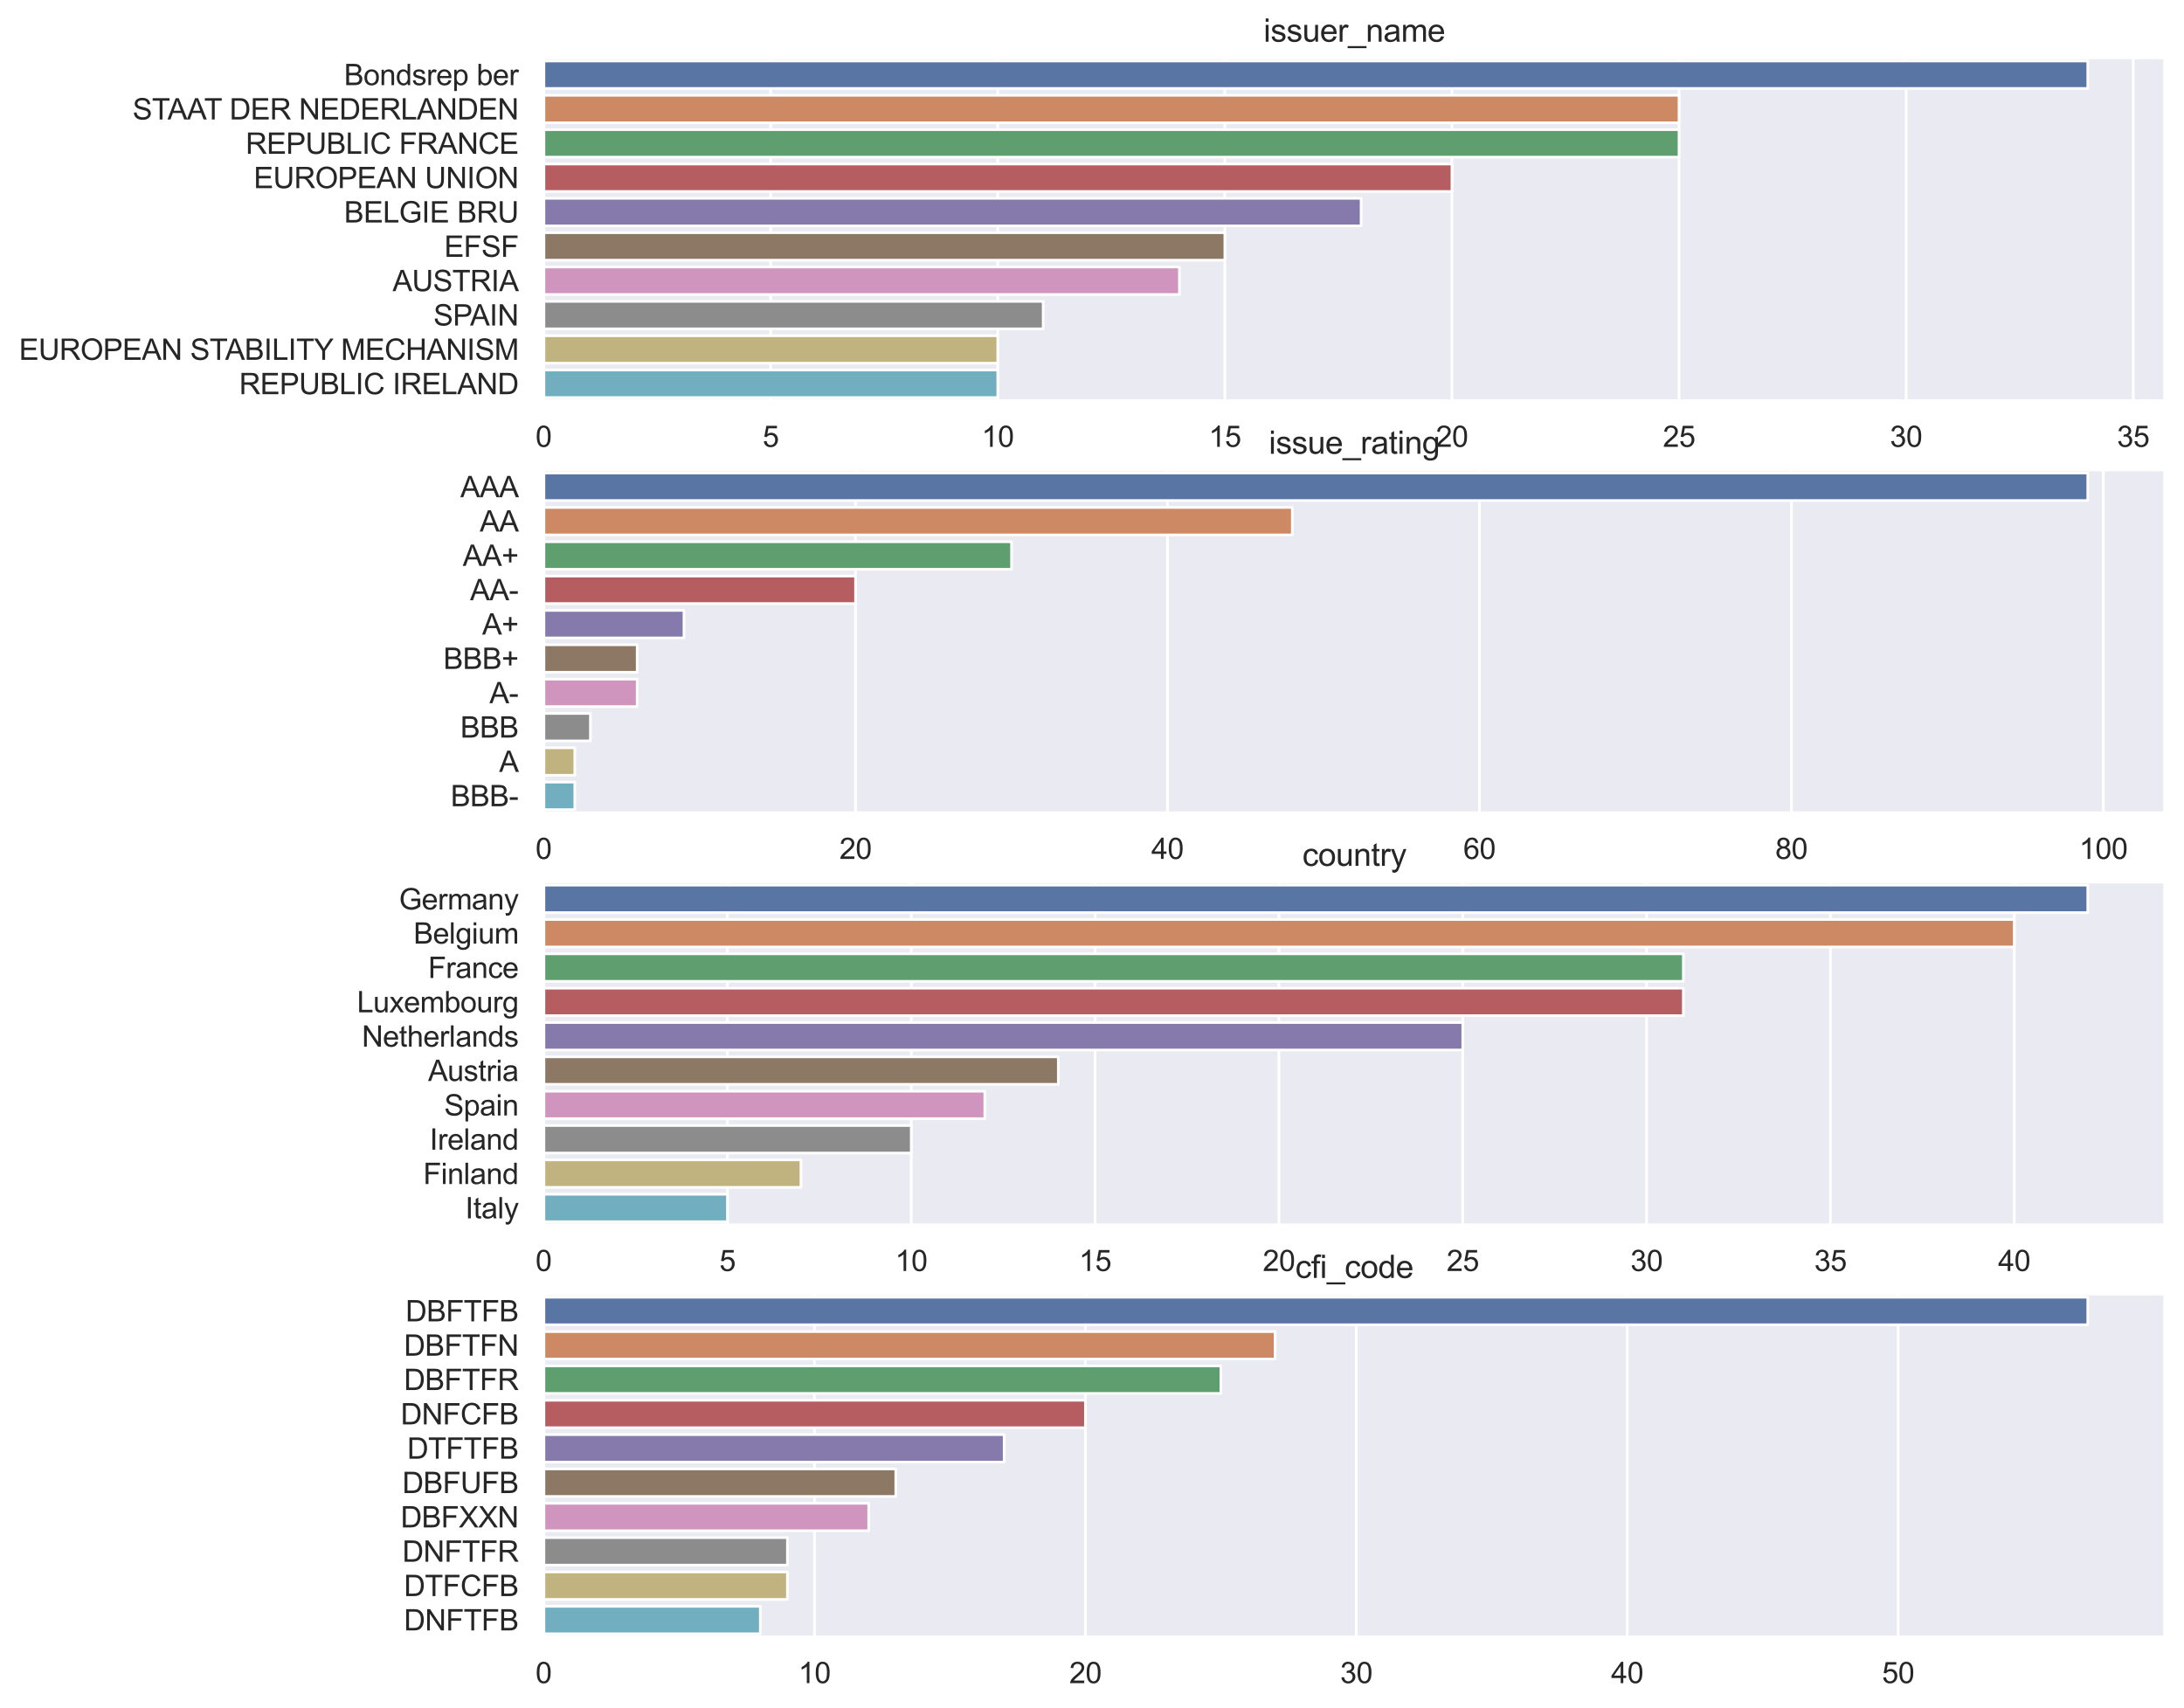 <?xml version="1.0" encoding="utf-8" standalone="no"?>
<!DOCTYPE svg PUBLIC "-//W3C//DTD SVG 1.1//EN"
  "http://www.w3.org/Graphics/SVG/1.1/DTD/svg11.dtd">
<svg xmlns:xlink="http://www.w3.org/1999/xlink" width="826.787pt" height="646.509pt" viewBox="0 0 826.787 646.509" xmlns="http://www.w3.org/2000/svg" version="1.1">
 <defs>
  <style type="text/css">*{stroke-linejoin: round; stroke-linecap: butt}</style>
 </defs>
 <g id="figure_1">
  <g id="patch_1">
   <path d="M 0 646.509 
L 826.787 646.509 
L 826.787 0 
L 0 0 
z
" style="fill: #ffffff"/>
  </g>
  <g id="axes_1">
   <g id="patch_2">
    <path d="M 205.787 151.781 
L 819.587 151.781 
L 819.587 21.789 
L 205.787 21.789 
z
" style="fill: #eaeaf2"/>
   </g>
   <g id="matplotlib.axis_1">
    <g id="xtick_1">
     <g id="line2d_1">
      <path d="M 205.787 151.781 
L 205.787 21.789 
" clip-path="url(#p1b1d26d830)" style="fill: none; stroke: #ffffff; stroke-linecap: round"/>
     </g>
     <g id="text_1">
      <!-- 0 -->
      <g style="fill: #262626" transform="translate(202.728 169.154)scale(0.11 -0.11)">
       <defs>
        <path id="ArialMT-30" d="M 266 2259 
Q 266 3072 433 3567 
Q 600 4063 929 4331 
Q 1259 4600 1759 4600 
Q 2128 4600 2406 4451 
Q 2684 4303 2865 4023 
Q 3047 3744 3150 3342 
Q 3253 2941 3253 2259 
Q 3253 1453 3087 958 
Q 2922 463 2592 192 
Q 2263 -78 1759 -78 
Q 1097 -78 719 397 
Q 266 969 266 2259 
z
M 844 2259 
Q 844 1131 1108 757 
Q 1372 384 1759 384 
Q 2147 384 2411 759 
Q 2675 1134 2675 2259 
Q 2675 3391 2411 3762 
Q 2147 4134 1753 4134 
Q 1366 4134 1134 3806 
Q 844 3388 844 2259 
z
" transform="scale(0.016)"/>
       </defs>
       <use xlink:href="#ArialMT-30"/>
      </g>
     </g>
    </g>
    <g id="xtick_2">
     <g id="line2d_2">
      <path d="M 291.753 151.781 
L 291.753 21.789 
" clip-path="url(#p1b1d26d830)" style="fill: none; stroke: #ffffff; stroke-linecap: round"/>
     </g>
     <g id="text_2">
      <!-- 5 -->
      <g style="fill: #262626" transform="translate(288.694 169.154)scale(0.11 -0.11)">
       <defs>
        <path id="ArialMT-35" d="M 266 1200 
L 856 1250 
Q 922 819 1161 601 
Q 1400 384 1738 384 
Q 2144 384 2425 690 
Q 2706 997 2706 1503 
Q 2706 1984 2436 2262 
Q 2166 2541 1728 2541 
Q 1456 2541 1237 2417 
Q 1019 2294 894 2097 
L 366 2166 
L 809 4519 
L 3088 4519 
L 3088 3981 
L 1259 3981 
L 1013 2750 
Q 1425 3038 1878 3038 
Q 2478 3038 2890 2622 
Q 3303 2206 3303 1553 
Q 3303 931 2941 478 
Q 2500 -78 1738 -78 
Q 1113 -78 717 272 
Q 322 622 266 1200 
z
" transform="scale(0.016)"/>
       </defs>
       <use xlink:href="#ArialMT-35"/>
      </g>
     </g>
    </g>
    <g id="xtick_3">
     <g id="line2d_3">
      <path d="M 377.719 151.781 
L 377.719 21.789 
" clip-path="url(#p1b1d26d830)" style="fill: none; stroke: #ffffff; stroke-linecap: round"/>
     </g>
     <g id="text_3">
      <!-- 10 -->
      <g style="fill: #262626" transform="translate(371.602 169.154)scale(0.11 -0.11)">
       <defs>
        <path id="ArialMT-31" d="M 2384 0 
L 1822 0 
L 1822 3584 
Q 1619 3391 1289 3197 
Q 959 3003 697 2906 
L 697 3450 
Q 1169 3672 1522 3987 
Q 1875 4303 2022 4600 
L 2384 4600 
L 2384 0 
z
" transform="scale(0.016)"/>
       </defs>
       <use xlink:href="#ArialMT-31"/>
       <use xlink:href="#ArialMT-30" x="55.615"/>
      </g>
     </g>
    </g>
    <g id="xtick_4">
     <g id="line2d_4">
      <path d="M 463.686 151.781 
L 463.686 21.789 
" clip-path="url(#p1b1d26d830)" style="fill: none; stroke: #ffffff; stroke-linecap: round"/>
     </g>
     <g id="text_4">
      <!-- 15 -->
      <g style="fill: #262626" transform="translate(457.569 169.154)scale(0.11 -0.11)">
       <use xlink:href="#ArialMT-31"/>
       <use xlink:href="#ArialMT-35" x="55.615"/>
      </g>
     </g>
    </g>
    <g id="xtick_5">
     <g id="line2d_5">
      <path d="M 549.652 151.781 
L 549.652 21.789 
" clip-path="url(#p1b1d26d830)" style="fill: none; stroke: #ffffff; stroke-linecap: round"/>
     </g>
     <g id="text_5">
      <!-- 20 -->
      <g style="fill: #262626" transform="translate(543.535 169.154)scale(0.11 -0.11)">
       <defs>
        <path id="ArialMT-32" d="M 3222 541 
L 3222 0 
L 194 0 
Q 188 203 259 391 
Q 375 700 629 1000 
Q 884 1300 1366 1694 
Q 2113 2306 2375 2664 
Q 2638 3022 2638 3341 
Q 2638 3675 2398 3904 
Q 2159 4134 1775 4134 
Q 1369 4134 1125 3890 
Q 881 3647 878 3216 
L 300 3275 
Q 359 3922 746 4261 
Q 1134 4600 1788 4600 
Q 2447 4600 2831 4234 
Q 3216 3869 3216 3328 
Q 3216 3053 3103 2787 
Q 2991 2522 2730 2228 
Q 2469 1934 1863 1422 
Q 1356 997 1212 845 
Q 1069 694 975 541 
L 3222 541 
z
" transform="scale(0.016)"/>
       </defs>
       <use xlink:href="#ArialMT-32"/>
       <use xlink:href="#ArialMT-30" x="55.615"/>
      </g>
     </g>
    </g>
    <g id="xtick_6">
     <g id="line2d_6">
      <path d="M 635.618 151.781 
L 635.618 21.789 
" clip-path="url(#p1b1d26d830)" style="fill: none; stroke: #ffffff; stroke-linecap: round"/>
     </g>
     <g id="text_6">
      <!-- 25 -->
      <g style="fill: #262626" transform="translate(629.501 169.154)scale(0.11 -0.11)">
       <use xlink:href="#ArialMT-32"/>
       <use xlink:href="#ArialMT-35" x="55.615"/>
      </g>
     </g>
    </g>
    <g id="xtick_7">
     <g id="line2d_7">
      <path d="M 721.585 151.781 
L 721.585 21.789 
" clip-path="url(#p1b1d26d830)" style="fill: none; stroke: #ffffff; stroke-linecap: round"/>
     </g>
     <g id="text_7">
      <!-- 30 -->
      <g style="fill: #262626" transform="translate(715.468 169.154)scale(0.11 -0.11)">
       <defs>
        <path id="ArialMT-33" d="M 269 1209 
L 831 1284 
Q 928 806 1161 595 
Q 1394 384 1728 384 
Q 2125 384 2398 659 
Q 2672 934 2672 1341 
Q 2672 1728 2419 1979 
Q 2166 2231 1775 2231 
Q 1616 2231 1378 2169 
L 1441 2663 
Q 1497 2656 1531 2656 
Q 1891 2656 2178 2843 
Q 2466 3031 2466 3422 
Q 2466 3731 2256 3934 
Q 2047 4138 1716 4138 
Q 1388 4138 1169 3931 
Q 950 3725 888 3313 
L 325 3413 
Q 428 3978 793 4289 
Q 1159 4600 1703 4600 
Q 2078 4600 2393 4439 
Q 2709 4278 2876 4000 
Q 3044 3722 3044 3409 
Q 3044 3113 2884 2869 
Q 2725 2625 2413 2481 
Q 2819 2388 3044 2092 
Q 3269 1797 3269 1353 
Q 3269 753 2831 336 
Q 2394 -81 1725 -81 
Q 1122 -81 723 278 
Q 325 638 269 1209 
z
" transform="scale(0.016)"/>
       </defs>
       <use xlink:href="#ArialMT-33"/>
       <use xlink:href="#ArialMT-30" x="55.615"/>
      </g>
     </g>
    </g>
    <g id="xtick_8">
     <g id="line2d_8">
      <path d="M 807.551 151.781 
L 807.551 21.789 
" clip-path="url(#p1b1d26d830)" style="fill: none; stroke: #ffffff; stroke-linecap: round"/>
     </g>
     <g id="text_8">
      <!-- 35 -->
      <g style="fill: #262626" transform="translate(801.434 169.154)scale(0.11 -0.11)">
       <use xlink:href="#ArialMT-33"/>
       <use xlink:href="#ArialMT-35" x="55.615"/>
      </g>
     </g>
    </g>
   </g>
   <g id="matplotlib.axis_2">
    <g id="ytick_1">
     <g id="text_9">
      <!-- Bondsrep ber -->
      <g style="fill: #262626" transform="translate(130.249 32.226)scale(0.11 -0.11)">
       <defs>
        <path id="ArialMT-42" d="M 469 0 
L 469 4581 
L 2188 4581 
Q 2713 4581 3030 4442 
Q 3347 4303 3526 4014 
Q 3706 3725 3706 3409 
Q 3706 3116 3547 2856 
Q 3388 2597 3066 2438 
Q 3481 2316 3704 2022 
Q 3928 1728 3928 1328 
Q 3928 1006 3792 729 
Q 3656 453 3456 303 
Q 3256 153 2954 76 
Q 2653 0 2216 0 
L 469 0 
z
M 1075 2656 
L 2066 2656 
Q 2469 2656 2644 2709 
Q 2875 2778 2992 2937 
Q 3109 3097 3109 3338 
Q 3109 3566 3000 3739 
Q 2891 3913 2687 3977 
Q 2484 4041 1991 4041 
L 1075 4041 
L 1075 2656 
z
M 1075 541 
L 2216 541 
Q 2509 541 2628 563 
Q 2838 600 2978 687 
Q 3119 775 3209 942 
Q 3300 1109 3300 1328 
Q 3300 1584 3169 1773 
Q 3038 1963 2805 2039 
Q 2572 2116 2134 2116 
L 1075 2116 
L 1075 541 
z
" transform="scale(0.016)"/>
        <path id="ArialMT-6f" d="M 213 1659 
Q 213 2581 725 3025 
Q 1153 3394 1769 3394 
Q 2453 3394 2887 2945 
Q 3322 2497 3322 1706 
Q 3322 1066 3130 698 
Q 2938 331 2570 128 
Q 2203 -75 1769 -75 
Q 1072 -75 642 372 
Q 213 819 213 1659 
z
M 791 1659 
Q 791 1022 1069 705 
Q 1347 388 1769 388 
Q 2188 388 2466 706 
Q 2744 1025 2744 1678 
Q 2744 2294 2464 2611 
Q 2184 2928 1769 2928 
Q 1347 2928 1069 2612 
Q 791 2297 791 1659 
z
" transform="scale(0.016)"/>
        <path id="ArialMT-6e" d="M 422 0 
L 422 3319 
L 928 3319 
L 928 2847 
Q 1294 3394 1984 3394 
Q 2284 3394 2536 3286 
Q 2788 3178 2913 3003 
Q 3038 2828 3088 2588 
Q 3119 2431 3119 2041 
L 3119 0 
L 2556 0 
L 2556 2019 
Q 2556 2363 2490 2533 
Q 2425 2703 2258 2804 
Q 2091 2906 1866 2906 
Q 1506 2906 1245 2678 
Q 984 2450 984 1813 
L 984 0 
L 422 0 
z
" transform="scale(0.016)"/>
        <path id="ArialMT-64" d="M 2575 0 
L 2575 419 
Q 2259 -75 1647 -75 
Q 1250 -75 917 144 
Q 584 363 401 755 
Q 219 1147 219 1656 
Q 219 2153 384 2558 
Q 550 2963 881 3178 
Q 1213 3394 1622 3394 
Q 1922 3394 2156 3267 
Q 2391 3141 2538 2938 
L 2538 4581 
L 3097 4581 
L 3097 0 
L 2575 0 
z
M 797 1656 
Q 797 1019 1065 703 
Q 1334 388 1700 388 
Q 2069 388 2326 689 
Q 2584 991 2584 1609 
Q 2584 2291 2321 2609 
Q 2059 2928 1675 2928 
Q 1300 2928 1048 2622 
Q 797 2316 797 1656 
z
" transform="scale(0.016)"/>
        <path id="ArialMT-73" d="M 197 991 
L 753 1078 
Q 800 744 1014 566 
Q 1228 388 1613 388 
Q 2000 388 2187 545 
Q 2375 703 2375 916 
Q 2375 1106 2209 1216 
Q 2094 1291 1634 1406 
Q 1016 1563 777 1677 
Q 538 1791 414 1992 
Q 291 2194 291 2438 
Q 291 2659 392 2848 
Q 494 3038 669 3163 
Q 800 3259 1026 3326 
Q 1253 3394 1513 3394 
Q 1903 3394 2198 3281 
Q 2494 3169 2634 2976 
Q 2775 2784 2828 2463 
L 2278 2388 
Q 2241 2644 2061 2787 
Q 1881 2931 1553 2931 
Q 1166 2931 1000 2803 
Q 834 2675 834 2503 
Q 834 2394 903 2306 
Q 972 2216 1119 2156 
Q 1203 2125 1616 2013 
Q 2213 1853 2448 1751 
Q 2684 1650 2818 1456 
Q 2953 1263 2953 975 
Q 2953 694 2789 445 
Q 2625 197 2315 61 
Q 2006 -75 1616 -75 
Q 969 -75 630 194 
Q 291 463 197 991 
z
" transform="scale(0.016)"/>
        <path id="ArialMT-72" d="M 416 0 
L 416 3319 
L 922 3319 
L 922 2816 
Q 1116 3169 1280 3281 
Q 1444 3394 1641 3394 
Q 1925 3394 2219 3213 
L 2025 2691 
Q 1819 2813 1613 2813 
Q 1428 2813 1281 2702 
Q 1134 2591 1072 2394 
Q 978 2094 978 1738 
L 978 0 
L 416 0 
z
" transform="scale(0.016)"/>
        <path id="ArialMT-65" d="M 2694 1069 
L 3275 997 
Q 3138 488 2766 206 
Q 2394 -75 1816 -75 
Q 1088 -75 661 373 
Q 234 822 234 1631 
Q 234 2469 665 2931 
Q 1097 3394 1784 3394 
Q 2450 3394 2872 2941 
Q 3294 2488 3294 1666 
Q 3294 1616 3291 1516 
L 816 1516 
Q 847 969 1125 678 
Q 1403 388 1819 388 
Q 2128 388 2347 550 
Q 2566 713 2694 1069 
z
M 847 1978 
L 2700 1978 
Q 2663 2397 2488 2606 
Q 2219 2931 1791 2931 
Q 1403 2931 1139 2672 
Q 875 2413 847 1978 
z
" transform="scale(0.016)"/>
        <path id="ArialMT-70" d="M 422 -1272 
L 422 3319 
L 934 3319 
L 934 2888 
Q 1116 3141 1344 3267 
Q 1572 3394 1897 3394 
Q 2322 3394 2647 3175 
Q 2972 2956 3137 2557 
Q 3303 2159 3303 1684 
Q 3303 1175 3120 767 
Q 2938 359 2589 142 
Q 2241 -75 1856 -75 
Q 1575 -75 1351 44 
Q 1128 163 984 344 
L 984 -1272 
L 422 -1272 
z
M 931 1641 
Q 931 1000 1190 694 
Q 1450 388 1819 388 
Q 2194 388 2461 705 
Q 2728 1022 2728 1688 
Q 2728 2322 2467 2637 
Q 2206 2953 1844 2953 
Q 1484 2953 1207 2617 
Q 931 2281 931 1641 
z
" transform="scale(0.016)"/>
        <path id="ArialMT-20" transform="scale(0.016)"/>
        <path id="ArialMT-62" d="M 941 0 
L 419 0 
L 419 4581 
L 981 4581 
L 981 2947 
Q 1338 3394 1891 3394 
Q 2197 3394 2470 3270 
Q 2744 3147 2920 2923 
Q 3097 2700 3197 2384 
Q 3297 2069 3297 1709 
Q 3297 856 2875 390 
Q 2453 -75 1863 -75 
Q 1275 -75 941 416 
L 941 0 
z
M 934 1684 
Q 934 1088 1097 822 
Q 1363 388 1816 388 
Q 2184 388 2453 708 
Q 2722 1028 2722 1663 
Q 2722 2313 2464 2622 
Q 2206 2931 1841 2931 
Q 1472 2931 1203 2611 
Q 934 2291 934 1684 
z
" transform="scale(0.016)"/>
       </defs>
       <use xlink:href="#ArialMT-42"/>
       <use xlink:href="#ArialMT-6f" x="66.699"/>
       <use xlink:href="#ArialMT-6e" x="122.314"/>
       <use xlink:href="#ArialMT-64" x="177.93"/>
       <use xlink:href="#ArialMT-73" x="233.545"/>
       <use xlink:href="#ArialMT-72" x="283.545"/>
       <use xlink:href="#ArialMT-65" x="316.846"/>
       <use xlink:href="#ArialMT-70" x="372.461"/>
       <use xlink:href="#ArialMT-20" x="428.076"/>
       <use xlink:href="#ArialMT-62" x="455.859"/>
       <use xlink:href="#ArialMT-65" x="511.475"/>
       <use xlink:href="#ArialMT-72" x="567.09"/>
      </g>
     </g>
    </g>
    <g id="ytick_2">
     <g id="text_10">
      <!-- STAAT DER NEDERLANDEN -->
      <g style="fill: #262626" transform="translate(50.184 45.225)scale(0.11 -0.11)">
       <defs>
        <path id="ArialMT-53" d="M 288 1472 
L 859 1522 
Q 900 1178 1048 958 
Q 1197 738 1509 602 
Q 1822 466 2213 466 
Q 2559 466 2825 569 
Q 3091 672 3220 851 
Q 3350 1031 3350 1244 
Q 3350 1459 3225 1620 
Q 3100 1781 2813 1891 
Q 2628 1963 1997 2114 
Q 1366 2266 1113 2400 
Q 784 2572 623 2826 
Q 463 3081 463 3397 
Q 463 3744 659 4045 
Q 856 4347 1234 4503 
Q 1613 4659 2075 4659 
Q 2584 4659 2973 4495 
Q 3363 4331 3572 4012 
Q 3781 3694 3797 3291 
L 3216 3247 
Q 3169 3681 2898 3903 
Q 2628 4125 2100 4125 
Q 1550 4125 1298 3923 
Q 1047 3722 1047 3438 
Q 1047 3191 1225 3031 
Q 1400 2872 2139 2705 
Q 2878 2538 3153 2413 
Q 3553 2228 3743 1945 
Q 3934 1663 3934 1294 
Q 3934 928 3725 604 
Q 3516 281 3123 101 
Q 2731 -78 2241 -78 
Q 1619 -78 1198 103 
Q 778 284 539 648 
Q 300 1013 288 1472 
z
" transform="scale(0.016)"/>
        <path id="ArialMT-54" d="M 1659 0 
L 1659 4041 
L 150 4041 
L 150 4581 
L 3781 4581 
L 3781 4041 
L 2266 4041 
L 2266 0 
L 1659 0 
z
" transform="scale(0.016)"/>
        <path id="ArialMT-41" d="M -9 0 
L 1750 4581 
L 2403 4581 
L 4278 0 
L 3588 0 
L 3053 1388 
L 1138 1388 
L 634 0 
L -9 0 
z
M 1313 1881 
L 2866 1881 
L 2388 3150 
Q 2169 3728 2063 4100 
Q 1975 3659 1816 3225 
L 1313 1881 
z
" transform="scale(0.016)"/>
        <path id="ArialMT-44" d="M 494 0 
L 494 4581 
L 2072 4581 
Q 2606 4581 2888 4516 
Q 3281 4425 3559 4188 
Q 3922 3881 4101 3404 
Q 4281 2928 4281 2316 
Q 4281 1794 4159 1391 
Q 4038 988 3847 723 
Q 3656 459 3429 307 
Q 3203 156 2883 78 
Q 2563 0 2147 0 
L 494 0 
z
M 1100 541 
L 2078 541 
Q 2531 541 2789 625 
Q 3047 709 3200 863 
Q 3416 1078 3536 1442 
Q 3656 1806 3656 2325 
Q 3656 3044 3420 3430 
Q 3184 3816 2847 3947 
Q 2603 4041 2063 4041 
L 1100 4041 
L 1100 541 
z
" transform="scale(0.016)"/>
        <path id="ArialMT-45" d="M 506 0 
L 506 4581 
L 3819 4581 
L 3819 4041 
L 1113 4041 
L 1113 2638 
L 3647 2638 
L 3647 2100 
L 1113 2100 
L 1113 541 
L 3925 541 
L 3925 0 
L 506 0 
z
" transform="scale(0.016)"/>
        <path id="ArialMT-52" d="M 503 0 
L 503 4581 
L 2534 4581 
Q 3147 4581 3465 4457 
Q 3784 4334 3975 4021 
Q 4166 3709 4166 3331 
Q 4166 2844 3850 2509 
Q 3534 2175 2875 2084 
Q 3116 1969 3241 1856 
Q 3506 1613 3744 1247 
L 4541 0 
L 3778 0 
L 3172 953 
Q 2906 1366 2734 1584 
Q 2563 1803 2427 1890 
Q 2291 1978 2150 2013 
Q 2047 2034 1813 2034 
L 1109 2034 
L 1109 0 
L 503 0 
z
M 1109 2559 
L 2413 2559 
Q 2828 2559 3062 2645 
Q 3297 2731 3419 2920 
Q 3541 3109 3541 3331 
Q 3541 3656 3305 3865 
Q 3069 4075 2559 4075 
L 1109 4075 
L 1109 2559 
z
" transform="scale(0.016)"/>
        <path id="ArialMT-4e" d="M 488 0 
L 488 4581 
L 1109 4581 
L 3516 984 
L 3516 4581 
L 4097 4581 
L 4097 0 
L 3475 0 
L 1069 3600 
L 1069 0 
L 488 0 
z
" transform="scale(0.016)"/>
        <path id="ArialMT-4c" d="M 469 0 
L 469 4581 
L 1075 4581 
L 1075 541 
L 3331 541 
L 3331 0 
L 469 0 
z
" transform="scale(0.016)"/>
       </defs>
       <use xlink:href="#ArialMT-53"/>
       <use xlink:href="#ArialMT-54" x="66.699"/>
       <use xlink:href="#ArialMT-41" x="120.408"/>
       <use xlink:href="#ArialMT-41" x="187.107"/>
       <use xlink:href="#ArialMT-54" x="246.432"/>
       <use xlink:href="#ArialMT-20" x="305.766"/>
       <use xlink:href="#ArialMT-44" x="333.549"/>
       <use xlink:href="#ArialMT-45" x="405.766"/>
       <use xlink:href="#ArialMT-52" x="472.465"/>
       <use xlink:href="#ArialMT-20" x="544.682"/>
       <use xlink:href="#ArialMT-4e" x="572.465"/>
       <use xlink:href="#ArialMT-45" x="644.682"/>
       <use xlink:href="#ArialMT-44" x="711.381"/>
       <use xlink:href="#ArialMT-45" x="783.598"/>
       <use xlink:href="#ArialMT-52" x="850.297"/>
       <use xlink:href="#ArialMT-4c" x="922.514"/>
       <use xlink:href="#ArialMT-41" x="978.129"/>
       <use xlink:href="#ArialMT-4e" x="1044.828"/>
       <use xlink:href="#ArialMT-44" x="1117.045"/>
       <use xlink:href="#ArialMT-45" x="1189.262"/>
       <use xlink:href="#ArialMT-4e" x="1255.961"/>
      </g>
     </g>
    </g>
    <g id="ytick_3">
     <g id="text_11">
      <!-- REPUBLIC FRANCE -->
      <g style="fill: #262626" transform="translate(92.988 58.224)scale(0.11 -0.11)">
       <defs>
        <path id="ArialMT-50" d="M 494 0 
L 494 4581 
L 2222 4581 
Q 2678 4581 2919 4538 
Q 3256 4481 3484 4323 
Q 3713 4166 3852 3881 
Q 3991 3597 3991 3256 
Q 3991 2672 3619 2267 
Q 3247 1863 2275 1863 
L 1100 1863 
L 1100 0 
L 494 0 
z
M 1100 2403 
L 2284 2403 
Q 2872 2403 3119 2622 
Q 3366 2841 3366 3238 
Q 3366 3525 3220 3729 
Q 3075 3934 2838 4000 
Q 2684 4041 2272 4041 
L 1100 4041 
L 1100 2403 
z
" transform="scale(0.016)"/>
        <path id="ArialMT-55" d="M 3500 4581 
L 4106 4581 
L 4106 1934 
Q 4106 1244 3950 837 
Q 3794 431 3386 176 
Q 2978 -78 2316 -78 
Q 1672 -78 1262 144 
Q 853 366 678 786 
Q 503 1206 503 1934 
L 503 4581 
L 1109 4581 
L 1109 1938 
Q 1109 1341 1220 1058 
Q 1331 775 1601 622 
Q 1872 469 2263 469 
Q 2931 469 3215 772 
Q 3500 1075 3500 1938 
L 3500 4581 
z
" transform="scale(0.016)"/>
        <path id="ArialMT-49" d="M 597 0 
L 597 4581 
L 1203 4581 
L 1203 0 
L 597 0 
z
" transform="scale(0.016)"/>
        <path id="ArialMT-43" d="M 3763 1606 
L 4369 1453 
Q 4178 706 3683 314 
Q 3188 -78 2472 -78 
Q 1731 -78 1267 223 
Q 803 525 561 1097 
Q 319 1669 319 2325 
Q 319 3041 592 3573 
Q 866 4106 1370 4382 
Q 1875 4659 2481 4659 
Q 3169 4659 3637 4309 
Q 4106 3959 4291 3325 
L 3694 3184 
Q 3534 3684 3231 3912 
Q 2928 4141 2469 4141 
Q 1941 4141 1586 3887 
Q 1231 3634 1087 3207 
Q 944 2781 944 2328 
Q 944 1744 1114 1308 
Q 1284 872 1643 656 
Q 2003 441 2422 441 
Q 2931 441 3284 734 
Q 3638 1028 3763 1606 
z
" transform="scale(0.016)"/>
        <path id="ArialMT-46" d="M 525 0 
L 525 4581 
L 3616 4581 
L 3616 4041 
L 1131 4041 
L 1131 2622 
L 3281 2622 
L 3281 2081 
L 1131 2081 
L 1131 0 
L 525 0 
z
" transform="scale(0.016)"/>
       </defs>
       <use xlink:href="#ArialMT-52"/>
       <use xlink:href="#ArialMT-45" x="72.217"/>
       <use xlink:href="#ArialMT-50" x="138.916"/>
       <use xlink:href="#ArialMT-55" x="205.615"/>
       <use xlink:href="#ArialMT-42" x="277.832"/>
       <use xlink:href="#ArialMT-4c" x="344.531"/>
       <use xlink:href="#ArialMT-49" x="400.146"/>
       <use xlink:href="#ArialMT-43" x="427.93"/>
       <use xlink:href="#ArialMT-20" x="500.146"/>
       <use xlink:href="#ArialMT-46" x="527.93"/>
       <use xlink:href="#ArialMT-52" x="589.014"/>
       <use xlink:href="#ArialMT-41" x="661.23"/>
       <use xlink:href="#ArialMT-4e" x="727.93"/>
       <use xlink:href="#ArialMT-43" x="800.146"/>
       <use xlink:href="#ArialMT-45" x="872.363"/>
      </g>
     </g>
    </g>
    <g id="ytick_4">
     <g id="text_12">
      <!-- EUROPEAN UNION -->
      <g style="fill: #262626" transform="translate(96.049 71.223)scale(0.11 -0.11)">
       <defs>
        <path id="ArialMT-4f" d="M 309 2231 
Q 309 3372 921 4017 
Q 1534 4663 2503 4663 
Q 3138 4663 3647 4359 
Q 4156 4056 4423 3514 
Q 4691 2972 4691 2284 
Q 4691 1588 4409 1038 
Q 4128 488 3612 205 
Q 3097 -78 2500 -78 
Q 1853 -78 1343 234 
Q 834 547 571 1087 
Q 309 1628 309 2231 
z
M 934 2222 
Q 934 1394 1379 917 
Q 1825 441 2497 441 
Q 3181 441 3623 922 
Q 4066 1403 4066 2288 
Q 4066 2847 3877 3264 
Q 3688 3681 3323 3911 
Q 2959 4141 2506 4141 
Q 1863 4141 1398 3698 
Q 934 3256 934 2222 
z
" transform="scale(0.016)"/>
       </defs>
       <use xlink:href="#ArialMT-45"/>
       <use xlink:href="#ArialMT-55" x="66.699"/>
       <use xlink:href="#ArialMT-52" x="138.916"/>
       <use xlink:href="#ArialMT-4f" x="211.133"/>
       <use xlink:href="#ArialMT-50" x="288.916"/>
       <use xlink:href="#ArialMT-45" x="355.615"/>
       <use xlink:href="#ArialMT-41" x="422.314"/>
       <use xlink:href="#ArialMT-4e" x="489.014"/>
       <use xlink:href="#ArialMT-20" x="561.23"/>
       <use xlink:href="#ArialMT-55" x="589.014"/>
       <use xlink:href="#ArialMT-4e" x="661.23"/>
       <use xlink:href="#ArialMT-49" x="733.447"/>
       <use xlink:href="#ArialMT-4f" x="761.23"/>
       <use xlink:href="#ArialMT-4e" x="839.014"/>
      </g>
     </g>
    </g>
    <g id="ytick_5">
     <g id="text_13">
      <!-- BELGIE BRU -->
      <g style="fill: #262626" transform="translate(130.264 84.222)scale(0.11 -0.11)">
       <defs>
        <path id="ArialMT-47" d="M 2638 1797 
L 2638 2334 
L 4578 2338 
L 4578 638 
Q 4131 281 3656 101 
Q 3181 -78 2681 -78 
Q 2006 -78 1454 211 
Q 903 500 622 1047 
Q 341 1594 341 2269 
Q 341 2938 620 3517 
Q 900 4097 1425 4378 
Q 1950 4659 2634 4659 
Q 3131 4659 3532 4498 
Q 3934 4338 4162 4050 
Q 4391 3763 4509 3300 
L 3963 3150 
Q 3859 3500 3706 3700 
Q 3553 3900 3268 4020 
Q 2984 4141 2638 4141 
Q 2222 4141 1919 4014 
Q 1616 3888 1430 3681 
Q 1244 3475 1141 3228 
Q 966 2803 966 2306 
Q 966 1694 1177 1281 
Q 1388 869 1791 669 
Q 2194 469 2647 469 
Q 3041 469 3416 620 
Q 3791 772 3984 944 
L 3984 1797 
L 2638 1797 
z
" transform="scale(0.016)"/>
       </defs>
       <use xlink:href="#ArialMT-42"/>
       <use xlink:href="#ArialMT-45" x="66.699"/>
       <use xlink:href="#ArialMT-4c" x="133.398"/>
       <use xlink:href="#ArialMT-47" x="189.014"/>
       <use xlink:href="#ArialMT-49" x="266.797"/>
       <use xlink:href="#ArialMT-45" x="294.58"/>
       <use xlink:href="#ArialMT-20" x="361.279"/>
       <use xlink:href="#ArialMT-42" x="389.062"/>
       <use xlink:href="#ArialMT-52" x="455.762"/>
       <use xlink:href="#ArialMT-55" x="527.979"/>
      </g>
     </g>
    </g>
    <g id="ytick_6">
     <g id="text_14">
      <!-- EFSF -->
      <g style="fill: #262626" transform="translate(168.175 97.221)scale(0.11 -0.11)">
       <use xlink:href="#ArialMT-45"/>
       <use xlink:href="#ArialMT-46" x="66.699"/>
       <use xlink:href="#ArialMT-53" x="127.783"/>
       <use xlink:href="#ArialMT-46" x="194.482"/>
      </g>
     </g>
    </g>
    <g id="ytick_7">
     <g id="text_15">
      <!-- AUSTRIA -->
      <g style="fill: #262626" transform="translate(148.612 110.221)scale(0.11 -0.11)">
       <use xlink:href="#ArialMT-41"/>
       <use xlink:href="#ArialMT-55" x="66.699"/>
       <use xlink:href="#ArialMT-53" x="138.916"/>
       <use xlink:href="#ArialMT-54" x="205.615"/>
       <use xlink:href="#ArialMT-52" x="266.699"/>
       <use xlink:href="#ArialMT-49" x="338.916"/>
       <use xlink:href="#ArialMT-41" x="366.699"/>
      </g>
     </g>
    </g>
    <g id="ytick_8">
     <g id="text_16">
      <!-- SPAIN -->
      <g style="fill: #262626" transform="translate(164.086 123.22)scale(0.11 -0.11)">
       <use xlink:href="#ArialMT-53"/>
       <use xlink:href="#ArialMT-50" x="66.699"/>
       <use xlink:href="#ArialMT-41" x="126.023"/>
       <use xlink:href="#ArialMT-49" x="192.723"/>
       <use xlink:href="#ArialMT-4e" x="220.506"/>
      </g>
     </g>
    </g>
    <g id="ytick_9">
     <g id="text_17">
      <!-- EUROPEAN STABILITY MECHANISM -->
      <g style="fill: #262626" transform="translate(7.2 136.219)scale(0.11 -0.11)">
       <defs>
        <path id="ArialMT-59" d="M 1784 0 
L 1784 1941 
L 19 4581 
L 756 4581 
L 1659 3200 
Q 1909 2813 2125 2425 
Q 2331 2784 2625 3234 
L 3513 4581 
L 4219 4581 
L 2391 1941 
L 2391 0 
L 1784 0 
z
" transform="scale(0.016)"/>
        <path id="ArialMT-4d" d="M 475 0 
L 475 4581 
L 1388 4581 
L 2472 1338 
Q 2622 884 2691 659 
Q 2769 909 2934 1394 
L 4031 4581 
L 4847 4581 
L 4847 0 
L 4263 0 
L 4263 3834 
L 2931 0 
L 2384 0 
L 1059 3900 
L 1059 0 
L 475 0 
z
" transform="scale(0.016)"/>
        <path id="ArialMT-48" d="M 513 0 
L 513 4581 
L 1119 4581 
L 1119 2700 
L 3500 2700 
L 3500 4581 
L 4106 4581 
L 4106 0 
L 3500 0 
L 3500 2159 
L 1119 2159 
L 1119 0 
L 513 0 
z
" transform="scale(0.016)"/>
       </defs>
       <use xlink:href="#ArialMT-45"/>
       <use xlink:href="#ArialMT-55" x="66.699"/>
       <use xlink:href="#ArialMT-52" x="138.916"/>
       <use xlink:href="#ArialMT-4f" x="211.133"/>
       <use xlink:href="#ArialMT-50" x="288.916"/>
       <use xlink:href="#ArialMT-45" x="355.615"/>
       <use xlink:href="#ArialMT-41" x="422.314"/>
       <use xlink:href="#ArialMT-4e" x="489.014"/>
       <use xlink:href="#ArialMT-20" x="561.23"/>
       <use xlink:href="#ArialMT-53" x="589.014"/>
       <use xlink:href="#ArialMT-54" x="655.713"/>
       <use xlink:href="#ArialMT-41" x="709.422"/>
       <use xlink:href="#ArialMT-42" x="776.121"/>
       <use xlink:href="#ArialMT-49" x="842.82"/>
       <use xlink:href="#ArialMT-4c" x="870.604"/>
       <use xlink:href="#ArialMT-49" x="926.219"/>
       <use xlink:href="#ArialMT-54" x="954.002"/>
       <use xlink:href="#ArialMT-59" x="1015.086"/>
       <use xlink:href="#ArialMT-20" x="1080.035"/>
       <use xlink:href="#ArialMT-4d" x="1107.818"/>
       <use xlink:href="#ArialMT-45" x="1191.119"/>
       <use xlink:href="#ArialMT-43" x="1257.818"/>
       <use xlink:href="#ArialMT-48" x="1330.035"/>
       <use xlink:href="#ArialMT-41" x="1402.252"/>
       <use xlink:href="#ArialMT-4e" x="1468.951"/>
       <use xlink:href="#ArialMT-49" x="1541.168"/>
       <use xlink:href="#ArialMT-53" x="1568.951"/>
       <use xlink:href="#ArialMT-4d" x="1635.65"/>
      </g>
     </g>
    </g>
    <g id="ytick_10">
     <g id="text_18">
      <!-- REPUBLIC IRELAND -->
      <g style="fill: #262626" transform="translate(90.534 149.218)scale(0.11 -0.11)">
       <use xlink:href="#ArialMT-52"/>
       <use xlink:href="#ArialMT-45" x="72.217"/>
       <use xlink:href="#ArialMT-50" x="138.916"/>
       <use xlink:href="#ArialMT-55" x="205.615"/>
       <use xlink:href="#ArialMT-42" x="277.832"/>
       <use xlink:href="#ArialMT-4c" x="344.531"/>
       <use xlink:href="#ArialMT-49" x="400.146"/>
       <use xlink:href="#ArialMT-43" x="427.93"/>
       <use xlink:href="#ArialMT-20" x="500.146"/>
       <use xlink:href="#ArialMT-49" x="527.93"/>
       <use xlink:href="#ArialMT-52" x="555.713"/>
       <use xlink:href="#ArialMT-45" x="627.93"/>
       <use xlink:href="#ArialMT-4c" x="694.629"/>
       <use xlink:href="#ArialMT-41" x="750.244"/>
       <use xlink:href="#ArialMT-4e" x="816.943"/>
       <use xlink:href="#ArialMT-44" x="889.16"/>
      </g>
     </g>
    </g>
   </g>
   <g id="patch_3">
    <path d="M 205.787 23.089 
L 790.358 23.089 
L 790.358 33.489 
L 205.787 33.489 
z
" clip-path="url(#p1b1d26d830)" style="fill: #5875a4; stroke: #ffffff; stroke-linejoin: miter"/>
   </g>
   <g id="patch_4">
    <path d="M 205.787 36.088 
L 635.618 36.088 
L 635.618 46.488 
L 205.787 46.488 
z
" clip-path="url(#p1b1d26d830)" style="fill: #cc8963; stroke: #ffffff; stroke-linejoin: miter"/>
   </g>
   <g id="patch_5">
    <path d="M 205.787 49.088 
L 635.618 49.088 
L 635.618 59.487 
L 205.787 59.487 
z
" clip-path="url(#p1b1d26d830)" style="fill: #5f9e6e; stroke: #ffffff; stroke-linejoin: miter"/>
   </g>
   <g id="patch_6">
    <path d="M 205.787 62.087 
L 549.652 62.087 
L 549.652 72.486 
L 205.787 72.486 
z
" clip-path="url(#p1b1d26d830)" style="fill: #b55d60; stroke: #ffffff; stroke-linejoin: miter"/>
   </g>
   <g id="patch_7">
    <path d="M 205.787 75.086 
L 515.266 75.086 
L 515.266 85.485 
L 205.787 85.485 
z
" clip-path="url(#p1b1d26d830)" style="fill: #857aab; stroke: #ffffff; stroke-linejoin: miter"/>
   </g>
   <g id="patch_8">
    <path d="M 205.787 88.085 
L 463.686 88.085 
L 463.686 98.484 
L 205.787 98.484 
z
" clip-path="url(#p1b1d26d830)" style="fill: #8d7866; stroke: #ffffff; stroke-linejoin: miter"/>
   </g>
   <g id="patch_9">
    <path d="M 205.787 101.084 
L 446.492 101.084 
L 446.492 111.483 
L 205.787 111.483 
z
" clip-path="url(#p1b1d26d830)" style="fill: #d095bf; stroke: #ffffff; stroke-linejoin: miter"/>
   </g>
   <g id="patch_10">
    <path d="M 205.787 114.083 
L 394.913 114.083 
L 394.913 124.483 
L 205.787 124.483 
z
" clip-path="url(#p1b1d26d830)" style="fill: #8c8c8c; stroke: #ffffff; stroke-linejoin: miter"/>
   </g>
   <g id="patch_11">
    <path d="M 205.787 127.082 
L 377.719 127.082 
L 377.719 137.482 
L 205.787 137.482 
z
" clip-path="url(#p1b1d26d830)" style="fill: #c1b37f; stroke: #ffffff; stroke-linejoin: miter"/>
   </g>
   <g id="patch_12">
    <path d="M 205.787 140.081 
L 377.719 140.081 
L 377.719 150.481 
L 205.787 150.481 
z
" clip-path="url(#p1b1d26d830)" style="fill: #71aec0; stroke: #ffffff; stroke-linejoin: miter"/>
   </g>
   <g id="line2d_9">
    <path clip-path="url(#p1b1d26d830)" style="fill: none; stroke: #424242; stroke-width: 2.7; stroke-linecap: round"/>
   </g>
   <g id="line2d_10">
    <path clip-path="url(#p1b1d26d830)" style="fill: none; stroke: #424242; stroke-width: 2.7; stroke-linecap: round"/>
   </g>
   <g id="line2d_11">
    <path clip-path="url(#p1b1d26d830)" style="fill: none; stroke: #424242; stroke-width: 2.7; stroke-linecap: round"/>
   </g>
   <g id="line2d_12">
    <path clip-path="url(#p1b1d26d830)" style="fill: none; stroke: #424242; stroke-width: 2.7; stroke-linecap: round"/>
   </g>
   <g id="line2d_13">
    <path clip-path="url(#p1b1d26d830)" style="fill: none; stroke: #424242; stroke-width: 2.7; stroke-linecap: round"/>
   </g>
   <g id="line2d_14">
    <path clip-path="url(#p1b1d26d830)" style="fill: none; stroke: #424242; stroke-width: 2.7; stroke-linecap: round"/>
   </g>
   <g id="line2d_15">
    <path clip-path="url(#p1b1d26d830)" style="fill: none; stroke: #424242; stroke-width: 2.7; stroke-linecap: round"/>
   </g>
   <g id="line2d_16">
    <path clip-path="url(#p1b1d26d830)" style="fill: none; stroke: #424242; stroke-width: 2.7; stroke-linecap: round"/>
   </g>
   <g id="line2d_17">
    <path clip-path="url(#p1b1d26d830)" style="fill: none; stroke: #424242; stroke-width: 2.7; stroke-linecap: round"/>
   </g>
   <g id="line2d_18">
    <path clip-path="url(#p1b1d26d830)" style="fill: none; stroke: #424242; stroke-width: 2.7; stroke-linecap: round"/>
   </g>
   <g id="patch_13">
    <path d="M 205.787 151.781 
L 205.787 21.789 
" style="fill: none; stroke: #ffffff; stroke-width: 1.25; stroke-linejoin: miter; stroke-linecap: square"/>
   </g>
   <g id="patch_14">
    <path d="M 819.587 151.781 
L 819.587 21.789 
" style="fill: none; stroke: #ffffff; stroke-width: 1.25; stroke-linejoin: miter; stroke-linecap: square"/>
   </g>
   <g id="patch_15">
    <path d="M 205.787 151.781 
L 819.587 151.781 
" style="fill: none; stroke: #ffffff; stroke-width: 1.25; stroke-linejoin: miter; stroke-linecap: square"/>
   </g>
   <g id="patch_16">
    <path d="M 205.787 21.789 
L 819.587 21.789 
" style="fill: none; stroke: #ffffff; stroke-width: 1.25; stroke-linejoin: miter; stroke-linecap: square"/>
   </g>
   <g id="text_19">
    <!-- issuer_name -->
    <g style="fill: #262626" transform="translate(478.338 15.789)scale(0.12 -0.12)">
     <defs>
      <path id="ArialMT-69" d="M 425 3934 
L 425 4581 
L 988 4581 
L 988 3934 
L 425 3934 
z
M 425 0 
L 425 3319 
L 988 3319 
L 988 0 
L 425 0 
z
" transform="scale(0.016)"/>
      <path id="ArialMT-75" d="M 2597 0 
L 2597 488 
Q 2209 -75 1544 -75 
Q 1250 -75 995 37 
Q 741 150 617 320 
Q 494 491 444 738 
Q 409 903 409 1263 
L 409 3319 
L 972 3319 
L 972 1478 
Q 972 1038 1006 884 
Q 1059 663 1231 536 
Q 1403 409 1656 409 
Q 1909 409 2131 539 
Q 2353 669 2445 892 
Q 2538 1116 2538 1541 
L 2538 3319 
L 3100 3319 
L 3100 0 
L 2597 0 
z
" transform="scale(0.016)"/>
      <path id="ArialMT-5f" d="M -97 -1272 
L -97 -866 
L 3631 -866 
L 3631 -1272 
L -97 -1272 
z
" transform="scale(0.016)"/>
      <path id="ArialMT-61" d="M 2588 409 
Q 2275 144 1986 34 
Q 1697 -75 1366 -75 
Q 819 -75 525 192 
Q 231 459 231 875 
Q 231 1119 342 1320 
Q 453 1522 633 1644 
Q 813 1766 1038 1828 
Q 1203 1872 1538 1913 
Q 2219 1994 2541 2106 
Q 2544 2222 2544 2253 
Q 2544 2597 2384 2738 
Q 2169 2928 1744 2928 
Q 1347 2928 1158 2789 
Q 969 2650 878 2297 
L 328 2372 
Q 403 2725 575 2942 
Q 747 3159 1072 3276 
Q 1397 3394 1825 3394 
Q 2250 3394 2515 3294 
Q 2781 3194 2906 3042 
Q 3031 2891 3081 2659 
Q 3109 2516 3109 2141 
L 3109 1391 
Q 3109 606 3145 398 
Q 3181 191 3288 0 
L 2700 0 
Q 2613 175 2588 409 
z
M 2541 1666 
Q 2234 1541 1622 1453 
Q 1275 1403 1131 1340 
Q 988 1278 909 1158 
Q 831 1038 831 891 
Q 831 666 1001 516 
Q 1172 366 1500 366 
Q 1825 366 2078 508 
Q 2331 650 2450 897 
Q 2541 1088 2541 1459 
L 2541 1666 
z
" transform="scale(0.016)"/>
      <path id="ArialMT-6d" d="M 422 0 
L 422 3319 
L 925 3319 
L 925 2853 
Q 1081 3097 1340 3245 
Q 1600 3394 1931 3394 
Q 2300 3394 2536 3241 
Q 2772 3088 2869 2813 
Q 3263 3394 3894 3394 
Q 4388 3394 4653 3120 
Q 4919 2847 4919 2278 
L 4919 0 
L 4359 0 
L 4359 2091 
Q 4359 2428 4304 2576 
Q 4250 2725 4106 2815 
Q 3963 2906 3769 2906 
Q 3419 2906 3187 2673 
Q 2956 2441 2956 1928 
L 2956 0 
L 2394 0 
L 2394 2156 
Q 2394 2531 2256 2718 
Q 2119 2906 1806 2906 
Q 1569 2906 1367 2781 
Q 1166 2656 1075 2415 
Q 984 2175 984 1722 
L 984 0 
L 422 0 
z
" transform="scale(0.016)"/>
     </defs>
     <use xlink:href="#ArialMT-69"/>
     <use xlink:href="#ArialMT-73" x="22.217"/>
     <use xlink:href="#ArialMT-73" x="72.217"/>
     <use xlink:href="#ArialMT-75" x="122.217"/>
     <use xlink:href="#ArialMT-65" x="177.832"/>
     <use xlink:href="#ArialMT-72" x="233.447"/>
     <use xlink:href="#ArialMT-5f" x="266.748"/>
     <use xlink:href="#ArialMT-6e" x="322.363"/>
     <use xlink:href="#ArialMT-61" x="377.979"/>
     <use xlink:href="#ArialMT-6d" x="433.594"/>
     <use xlink:href="#ArialMT-65" x="516.895"/>
    </g>
   </g>
  </g>
  <g id="axes_2">
   <g id="patch_17">
    <path d="M 205.787 307.77 
L 819.587 307.77 
L 819.587 177.779 
L 205.787 177.779 
z
" style="fill: #eaeaf2"/>
   </g>
   <g id="matplotlib.axis_3">
    <g id="xtick_9">
     <g id="line2d_19">
      <path d="M 205.787 307.77 
L 205.787 177.779 
" clip-path="url(#p30dd028ef5)" style="fill: none; stroke: #ffffff; stroke-linecap: round"/>
     </g>
     <g id="text_20">
      <!-- 0 -->
      <g style="fill: #262626" transform="translate(202.728 325.144)scale(0.11 -0.11)">
       <use xlink:href="#ArialMT-30"/>
      </g>
     </g>
    </g>
    <g id="xtick_10">
     <g id="line2d_20">
      <path d="M 323.882 307.77 
L 323.882 177.779 
" clip-path="url(#p30dd028ef5)" style="fill: none; stroke: #ffffff; stroke-linecap: round"/>
     </g>
     <g id="text_21">
      <!-- 20 -->
      <g style="fill: #262626" transform="translate(317.765 325.144)scale(0.11 -0.11)">
       <use xlink:href="#ArialMT-32"/>
       <use xlink:href="#ArialMT-30" x="55.615"/>
      </g>
     </g>
    </g>
    <g id="xtick_11">
     <g id="line2d_21">
      <path d="M 441.977 307.77 
L 441.977 177.779 
" clip-path="url(#p30dd028ef5)" style="fill: none; stroke: #ffffff; stroke-linecap: round"/>
     </g>
     <g id="text_22">
      <!-- 40 -->
      <g style="fill: #262626" transform="translate(435.86 325.144)scale(0.11 -0.11)">
       <defs>
        <path id="ArialMT-34" d="M 2069 0 
L 2069 1097 
L 81 1097 
L 81 1613 
L 2172 4581 
L 2631 4581 
L 2631 1613 
L 3250 1613 
L 3250 1097 
L 2631 1097 
L 2631 0 
L 2069 0 
z
M 2069 1613 
L 2069 3678 
L 634 1613 
L 2069 1613 
z
" transform="scale(0.016)"/>
       </defs>
       <use xlink:href="#ArialMT-34"/>
       <use xlink:href="#ArialMT-30" x="55.615"/>
      </g>
     </g>
    </g>
    <g id="xtick_12">
     <g id="line2d_22">
      <path d="M 560.072 307.77 
L 560.072 177.779 
" clip-path="url(#p30dd028ef5)" style="fill: none; stroke: #ffffff; stroke-linecap: round"/>
     </g>
     <g id="text_23">
      <!-- 60 -->
      <g style="fill: #262626" transform="translate(553.955 325.144)scale(0.11 -0.11)">
       <defs>
        <path id="ArialMT-36" d="M 3184 3459 
L 2625 3416 
Q 2550 3747 2413 3897 
Q 2184 4138 1850 4138 
Q 1581 4138 1378 3988 
Q 1113 3794 959 3422 
Q 806 3050 800 2363 
Q 1003 2672 1297 2822 
Q 1591 2972 1913 2972 
Q 2475 2972 2870 2558 
Q 3266 2144 3266 1488 
Q 3266 1056 3080 686 
Q 2894 316 2569 119 
Q 2244 -78 1831 -78 
Q 1128 -78 684 439 
Q 241 956 241 2144 
Q 241 3472 731 4075 
Q 1159 4600 1884 4600 
Q 2425 4600 2770 4297 
Q 3116 3994 3184 3459 
z
M 888 1484 
Q 888 1194 1011 928 
Q 1134 663 1356 523 
Q 1578 384 1822 384 
Q 2178 384 2434 671 
Q 2691 959 2691 1453 
Q 2691 1928 2437 2201 
Q 2184 2475 1800 2475 
Q 1419 2475 1153 2201 
Q 888 1928 888 1484 
z
" transform="scale(0.016)"/>
       </defs>
       <use xlink:href="#ArialMT-36"/>
       <use xlink:href="#ArialMT-30" x="55.615"/>
      </g>
     </g>
    </g>
    <g id="xtick_13">
     <g id="line2d_23">
      <path d="M 678.168 307.77 
L 678.168 177.779 
" clip-path="url(#p30dd028ef5)" style="fill: none; stroke: #ffffff; stroke-linecap: round"/>
     </g>
     <g id="text_24">
      <!-- 80 -->
      <g style="fill: #262626" transform="translate(672.05 325.144)scale(0.11 -0.11)">
       <defs>
        <path id="ArialMT-38" d="M 1131 2484 
Q 781 2613 612 2850 
Q 444 3088 444 3419 
Q 444 3919 803 4259 
Q 1163 4600 1759 4600 
Q 2359 4600 2725 4251 
Q 3091 3903 3091 3403 
Q 3091 3084 2923 2848 
Q 2756 2613 2416 2484 
Q 2838 2347 3058 2040 
Q 3278 1734 3278 1309 
Q 3278 722 2862 322 
Q 2447 -78 1769 -78 
Q 1091 -78 675 323 
Q 259 725 259 1325 
Q 259 1772 486 2073 
Q 713 2375 1131 2484 
z
M 1019 3438 
Q 1019 3113 1228 2906 
Q 1438 2700 1772 2700 
Q 2097 2700 2305 2904 
Q 2513 3109 2513 3406 
Q 2513 3716 2298 3927 
Q 2084 4138 1766 4138 
Q 1444 4138 1231 3931 
Q 1019 3725 1019 3438 
z
M 838 1322 
Q 838 1081 952 856 
Q 1066 631 1291 507 
Q 1516 384 1775 384 
Q 2178 384 2440 643 
Q 2703 903 2703 1303 
Q 2703 1709 2433 1975 
Q 2163 2241 1756 2241 
Q 1359 2241 1098 1978 
Q 838 1716 838 1322 
z
" transform="scale(0.016)"/>
       </defs>
       <use xlink:href="#ArialMT-38"/>
       <use xlink:href="#ArialMT-30" x="55.615"/>
      </g>
     </g>
    </g>
    <g id="xtick_14">
     <g id="line2d_24">
      <path d="M 796.263 307.77 
L 796.263 177.779 
" clip-path="url(#p30dd028ef5)" style="fill: none; stroke: #ffffff; stroke-linecap: round"/>
     </g>
     <g id="text_25">
      <!-- 100 -->
      <g style="fill: #262626" transform="translate(787.087 325.144)scale(0.11 -0.11)">
       <use xlink:href="#ArialMT-31"/>
       <use xlink:href="#ArialMT-30" x="55.615"/>
       <use xlink:href="#ArialMT-30" x="111.23"/>
      </g>
     </g>
    </g>
   </g>
   <g id="matplotlib.axis_4">
    <g id="ytick_11">
     <g id="text_26">
      <!-- AAA -->
      <g style="fill: #262626" transform="translate(174.275 188.215)scale(0.11 -0.11)">
       <use xlink:href="#ArialMT-41"/>
       <use xlink:href="#ArialMT-41" x="66.699"/>
       <use xlink:href="#ArialMT-41" x="133.398"/>
      </g>
     </g>
    </g>
    <g id="ytick_12">
     <g id="text_27">
      <!-- AA -->
      <g style="fill: #262626" transform="translate(181.612 201.214)scale(0.11 -0.11)">
       <use xlink:href="#ArialMT-41"/>
       <use xlink:href="#ArialMT-41" x="66.699"/>
      </g>
     </g>
    </g>
    <g id="ytick_13">
     <g id="text_28">
      <!-- AA+ -->
      <g style="fill: #262626" transform="translate(175.187 214.214)scale(0.11 -0.11)">
       <defs>
        <path id="ArialMT-2b" d="M 1603 741 
L 1603 1997 
L 356 1997 
L 356 2522 
L 1603 2522 
L 1603 3769 
L 2134 3769 
L 2134 2522 
L 3381 2522 
L 3381 1997 
L 2134 1997 
L 2134 741 
L 1603 741 
z
" transform="scale(0.016)"/>
       </defs>
       <use xlink:href="#ArialMT-41"/>
       <use xlink:href="#ArialMT-41" x="66.699"/>
       <use xlink:href="#ArialMT-2b" x="133.398"/>
      </g>
     </g>
    </g>
    <g id="ytick_14">
     <g id="text_29">
      <!-- AA- -->
      <g style="fill: #262626" transform="translate(177.949 227.213)scale(0.11 -0.11)">
       <defs>
        <path id="ArialMT-2d" d="M 203 1375 
L 203 1941 
L 1931 1941 
L 1931 1375 
L 203 1375 
z
" transform="scale(0.016)"/>
       </defs>
       <use xlink:href="#ArialMT-41"/>
       <use xlink:href="#ArialMT-41" x="66.699"/>
       <use xlink:href="#ArialMT-2d" x="133.398"/>
      </g>
     </g>
    </g>
    <g id="ytick_15">
     <g id="text_30">
      <!-- A+ -->
      <g style="fill: #262626" transform="translate(182.525 240.212)scale(0.11 -0.11)">
       <use xlink:href="#ArialMT-41"/>
       <use xlink:href="#ArialMT-2b" x="66.699"/>
      </g>
     </g>
    </g>
    <g id="ytick_16">
     <g id="text_31">
      <!-- BBB+ -->
      <g style="fill: #262626" transform="translate(167.85 253.211)scale(0.11 -0.11)">
       <use xlink:href="#ArialMT-42"/>
       <use xlink:href="#ArialMT-42" x="66.699"/>
       <use xlink:href="#ArialMT-42" x="133.398"/>
       <use xlink:href="#ArialMT-2b" x="200.098"/>
      </g>
     </g>
    </g>
    <g id="ytick_17">
     <g id="text_32">
      <!-- A- -->
      <g style="fill: #262626" transform="translate(185.287 266.21)scale(0.11 -0.11)">
       <use xlink:href="#ArialMT-41"/>
       <use xlink:href="#ArialMT-2d" x="66.699"/>
      </g>
     </g>
    </g>
    <g id="ytick_18">
     <g id="text_33">
      <!-- BBB -->
      <g style="fill: #262626" transform="translate(174.275 279.209)scale(0.11 -0.11)">
       <use xlink:href="#ArialMT-42"/>
       <use xlink:href="#ArialMT-42" x="66.699"/>
       <use xlink:href="#ArialMT-42" x="133.398"/>
      </g>
     </g>
    </g>
    <g id="ytick_19">
     <g id="text_34">
      <!-- A -->
      <g style="fill: #262626" transform="translate(188.949 292.208)scale(0.11 -0.11)">
       <use xlink:href="#ArialMT-41"/>
      </g>
     </g>
    </g>
    <g id="ytick_20">
     <g id="text_35">
      <!-- BBB- -->
      <g style="fill: #262626" transform="translate(170.612 305.207)scale(0.11 -0.11)">
       <use xlink:href="#ArialMT-42"/>
       <use xlink:href="#ArialMT-42" x="66.699"/>
       <use xlink:href="#ArialMT-42" x="133.398"/>
       <use xlink:href="#ArialMT-2d" x="200.098"/>
      </g>
     </g>
    </g>
   </g>
   <g id="patch_18">
    <path d="M 205.787 179.079 
L 790.358 179.079 
L 790.358 189.478 
L 205.787 189.478 
z
" clip-path="url(#p30dd028ef5)" style="fill: #5875a4; stroke: #ffffff; stroke-linejoin: miter"/>
   </g>
   <g id="patch_19">
    <path d="M 205.787 192.078 
L 489.215 192.078 
L 489.215 202.477 
L 205.787 202.477 
z
" clip-path="url(#p30dd028ef5)" style="fill: #cc8963; stroke: #ffffff; stroke-linejoin: miter"/>
   </g>
   <g id="patch_20">
    <path d="M 205.787 205.077 
L 382.929 205.077 
L 382.929 215.476 
L 205.787 215.476 
z
" clip-path="url(#p30dd028ef5)" style="fill: #5f9e6e; stroke: #ffffff; stroke-linejoin: miter"/>
   </g>
   <g id="patch_21">
    <path d="M 205.787 218.076 
L 323.882 218.076 
L 323.882 228.476 
L 205.787 228.476 
z
" clip-path="url(#p30dd028ef5)" style="fill: #b55d60; stroke: #ffffff; stroke-linejoin: miter"/>
   </g>
   <g id="patch_22">
    <path d="M 205.787 231.075 
L 258.929 231.075 
L 258.929 241.475 
L 205.787 241.475 
z
" clip-path="url(#p30dd028ef5)" style="fill: #857aab; stroke: #ffffff; stroke-linejoin: miter"/>
   </g>
   <g id="patch_23">
    <path d="M 205.787 244.075 
L 241.215 244.075 
L 241.215 254.474 
L 205.787 254.474 
z
" clip-path="url(#p30dd028ef5)" style="fill: #8d7866; stroke: #ffffff; stroke-linejoin: miter"/>
   </g>
   <g id="patch_24">
    <path d="M 205.787 257.074 
L 241.215 257.074 
L 241.215 267.473 
L 205.787 267.473 
z
" clip-path="url(#p30dd028ef5)" style="fill: #d095bf; stroke: #ffffff; stroke-linejoin: miter"/>
   </g>
   <g id="patch_25">
    <path d="M 205.787 270.073 
L 223.501 270.073 
L 223.501 280.472 
L 205.787 280.472 
z
" clip-path="url(#p30dd028ef5)" style="fill: #8c8c8c; stroke: #ffffff; stroke-linejoin: miter"/>
   </g>
   <g id="patch_26">
    <path d="M 205.787 283.072 
L 217.596 283.072 
L 217.596 293.471 
L 205.787 293.471 
z
" clip-path="url(#p30dd028ef5)" style="fill: #c1b37f; stroke: #ffffff; stroke-linejoin: miter"/>
   </g>
   <g id="patch_27">
    <path d="M 205.787 296.071 
L 217.596 296.071 
L 217.596 306.47 
L 205.787 306.47 
z
" clip-path="url(#p30dd028ef5)" style="fill: #71aec0; stroke: #ffffff; stroke-linejoin: miter"/>
   </g>
   <g id="line2d_25">
    <path clip-path="url(#p30dd028ef5)" style="fill: none; stroke: #424242; stroke-width: 2.7; stroke-linecap: round"/>
   </g>
   <g id="line2d_26">
    <path clip-path="url(#p30dd028ef5)" style="fill: none; stroke: #424242; stroke-width: 2.7; stroke-linecap: round"/>
   </g>
   <g id="line2d_27">
    <path clip-path="url(#p30dd028ef5)" style="fill: none; stroke: #424242; stroke-width: 2.7; stroke-linecap: round"/>
   </g>
   <g id="line2d_28">
    <path clip-path="url(#p30dd028ef5)" style="fill: none; stroke: #424242; stroke-width: 2.7; stroke-linecap: round"/>
   </g>
   <g id="line2d_29">
    <path clip-path="url(#p30dd028ef5)" style="fill: none; stroke: #424242; stroke-width: 2.7; stroke-linecap: round"/>
   </g>
   <g id="line2d_30">
    <path clip-path="url(#p30dd028ef5)" style="fill: none; stroke: #424242; stroke-width: 2.7; stroke-linecap: round"/>
   </g>
   <g id="line2d_31">
    <path clip-path="url(#p30dd028ef5)" style="fill: none; stroke: #424242; stroke-width: 2.7; stroke-linecap: round"/>
   </g>
   <g id="line2d_32">
    <path clip-path="url(#p30dd028ef5)" style="fill: none; stroke: #424242; stroke-width: 2.7; stroke-linecap: round"/>
   </g>
   <g id="line2d_33">
    <path clip-path="url(#p30dd028ef5)" style="fill: none; stroke: #424242; stroke-width: 2.7; stroke-linecap: round"/>
   </g>
   <g id="line2d_34">
    <path clip-path="url(#p30dd028ef5)" style="fill: none; stroke: #424242; stroke-width: 2.7; stroke-linecap: round"/>
   </g>
   <g id="patch_28">
    <path d="M 205.787 307.77 
L 205.787 177.779 
" style="fill: none; stroke: #ffffff; stroke-width: 1.25; stroke-linejoin: miter; stroke-linecap: square"/>
   </g>
   <g id="patch_29">
    <path d="M 819.587 307.77 
L 819.587 177.779 
" style="fill: none; stroke: #ffffff; stroke-width: 1.25; stroke-linejoin: miter; stroke-linecap: square"/>
   </g>
   <g id="patch_30">
    <path d="M 205.787 307.77 
L 819.587 307.77 
" style="fill: none; stroke: #ffffff; stroke-width: 1.25; stroke-linejoin: miter; stroke-linecap: square"/>
   </g>
   <g id="patch_31">
    <path d="M 205.787 177.779 
L 819.587 177.779 
" style="fill: none; stroke: #ffffff; stroke-width: 1.25; stroke-linejoin: miter; stroke-linecap: square"/>
   </g>
   <g id="text_36">
    <!-- issue_rating -->
    <g style="fill: #262626" transform="translate(480.336 171.779)scale(0.12 -0.12)">
     <defs>
      <path id="ArialMT-74" d="M 1650 503 
L 1731 6 
Q 1494 -44 1306 -44 
Q 1000 -44 831 53 
Q 663 150 594 308 
Q 525 466 525 972 
L 525 2881 
L 113 2881 
L 113 3319 
L 525 3319 
L 525 4141 
L 1084 4478 
L 1084 3319 
L 1650 3319 
L 1650 2881 
L 1084 2881 
L 1084 941 
Q 1084 700 1114 631 
Q 1144 563 1211 522 
Q 1278 481 1403 481 
Q 1497 481 1650 503 
z
" transform="scale(0.016)"/>
      <path id="ArialMT-67" d="M 319 -275 
L 866 -356 
Q 900 -609 1056 -725 
Q 1266 -881 1628 -881 
Q 2019 -881 2231 -725 
Q 2444 -569 2519 -288 
Q 2563 -116 2559 434 
Q 2191 0 1641 0 
Q 956 0 581 494 
Q 206 988 206 1678 
Q 206 2153 378 2554 
Q 550 2956 876 3175 
Q 1203 3394 1644 3394 
Q 2231 3394 2613 2919 
L 2613 3319 
L 3131 3319 
L 3131 450 
Q 3131 -325 2973 -648 
Q 2816 -972 2473 -1159 
Q 2131 -1347 1631 -1347 
Q 1038 -1347 672 -1080 
Q 306 -813 319 -275 
z
M 784 1719 
Q 784 1066 1043 766 
Q 1303 466 1694 466 
Q 2081 466 2343 764 
Q 2606 1063 2606 1700 
Q 2606 2309 2336 2618 
Q 2066 2928 1684 2928 
Q 1309 2928 1046 2623 
Q 784 2319 784 1719 
z
" transform="scale(0.016)"/>
     </defs>
     <use xlink:href="#ArialMT-69"/>
     <use xlink:href="#ArialMT-73" x="22.217"/>
     <use xlink:href="#ArialMT-73" x="72.217"/>
     <use xlink:href="#ArialMT-75" x="122.217"/>
     <use xlink:href="#ArialMT-65" x="177.832"/>
     <use xlink:href="#ArialMT-5f" x="233.447"/>
     <use xlink:href="#ArialMT-72" x="289.062"/>
     <use xlink:href="#ArialMT-61" x="322.363"/>
     <use xlink:href="#ArialMT-74" x="377.979"/>
     <use xlink:href="#ArialMT-69" x="405.762"/>
     <use xlink:href="#ArialMT-6e" x="427.979"/>
     <use xlink:href="#ArialMT-67" x="483.594"/>
    </g>
   </g>
  </g>
  <g id="axes_3">
   <g id="patch_32">
    <path d="M 205.787 463.76 
L 819.587 463.76 
L 819.587 333.769 
L 205.787 333.769 
z
" style="fill: #eaeaf2"/>
   </g>
   <g id="matplotlib.axis_5">
    <g id="xtick_15">
     <g id="line2d_35">
      <path d="M 205.787 463.76 
L 205.787 333.769 
" clip-path="url(#p8a1636a5b8)" style="fill: none; stroke: #ffffff; stroke-linecap: round"/>
     </g>
     <g id="text_37">
      <!-- 0 -->
      <g style="fill: #262626" transform="translate(202.728 481.133)scale(0.11 -0.11)">
       <use xlink:href="#ArialMT-30"/>
      </g>
     </g>
    </g>
    <g id="xtick_16">
     <g id="line2d_36">
      <path d="M 275.378 463.76 
L 275.378 333.769 
" clip-path="url(#p8a1636a5b8)" style="fill: none; stroke: #ffffff; stroke-linecap: round"/>
     </g>
     <g id="text_38">
      <!-- 5 -->
      <g style="fill: #262626" transform="translate(272.32 481.133)scale(0.11 -0.11)">
       <use xlink:href="#ArialMT-35"/>
      </g>
     </g>
    </g>
    <g id="xtick_17">
     <g id="line2d_37">
      <path d="M 344.97 463.76 
L 344.97 333.769 
" clip-path="url(#p8a1636a5b8)" style="fill: none; stroke: #ffffff; stroke-linecap: round"/>
     </g>
     <g id="text_39">
      <!-- 10 -->
      <g style="fill: #262626" transform="translate(338.853 481.133)scale(0.11 -0.11)">
       <use xlink:href="#ArialMT-31"/>
       <use xlink:href="#ArialMT-30" x="55.615"/>
      </g>
     </g>
    </g>
    <g id="xtick_18">
     <g id="line2d_38">
      <path d="M 414.562 463.76 
L 414.562 333.769 
" clip-path="url(#p8a1636a5b8)" style="fill: none; stroke: #ffffff; stroke-linecap: round"/>
     </g>
     <g id="text_40">
      <!-- 15 -->
      <g style="fill: #262626" transform="translate(408.445 481.133)scale(0.11 -0.11)">
       <use xlink:href="#ArialMT-31"/>
       <use xlink:href="#ArialMT-35" x="55.615"/>
      </g>
     </g>
    </g>
    <g id="xtick_19">
     <g id="line2d_39">
      <path d="M 484.154 463.76 
L 484.154 333.769 
" clip-path="url(#p8a1636a5b8)" style="fill: none; stroke: #ffffff; stroke-linecap: round"/>
     </g>
     <g id="text_41">
      <!-- 20 -->
      <g style="fill: #262626" transform="translate(478.037 481.133)scale(0.11 -0.11)">
       <use xlink:href="#ArialMT-32"/>
       <use xlink:href="#ArialMT-30" x="55.615"/>
      </g>
     </g>
    </g>
    <g id="xtick_20">
     <g id="line2d_40">
      <path d="M 553.746 463.76 
L 553.746 333.769 
" clip-path="url(#p8a1636a5b8)" style="fill: none; stroke: #ffffff; stroke-linecap: round"/>
     </g>
     <g id="text_42">
      <!-- 25 -->
      <g style="fill: #262626" transform="translate(547.629 481.133)scale(0.11 -0.11)">
       <use xlink:href="#ArialMT-32"/>
       <use xlink:href="#ArialMT-35" x="55.615"/>
      </g>
     </g>
    </g>
    <g id="xtick_21">
     <g id="line2d_41">
      <path d="M 623.338 463.76 
L 623.338 333.769 
" clip-path="url(#p8a1636a5b8)" style="fill: none; stroke: #ffffff; stroke-linecap: round"/>
     </g>
     <g id="text_43">
      <!-- 30 -->
      <g style="fill: #262626" transform="translate(617.221 481.133)scale(0.11 -0.11)">
       <use xlink:href="#ArialMT-33"/>
       <use xlink:href="#ArialMT-30" x="55.615"/>
      </g>
     </g>
    </g>
    <g id="xtick_22">
     <g id="line2d_42">
      <path d="M 692.929 463.76 
L 692.929 333.769 
" clip-path="url(#p8a1636a5b8)" style="fill: none; stroke: #ffffff; stroke-linecap: round"/>
     </g>
     <g id="text_44">
      <!-- 35 -->
      <g style="fill: #262626" transform="translate(686.812 481.133)scale(0.11 -0.11)">
       <use xlink:href="#ArialMT-33"/>
       <use xlink:href="#ArialMT-35" x="55.615"/>
      </g>
     </g>
    </g>
    <g id="xtick_23">
     <g id="line2d_43">
      <path d="M 762.521 463.76 
L 762.521 333.769 
" clip-path="url(#p8a1636a5b8)" style="fill: none; stroke: #ffffff; stroke-linecap: round"/>
     </g>
     <g id="text_45">
      <!-- 40 -->
      <g style="fill: #262626" transform="translate(756.404 481.133)scale(0.11 -0.11)">
       <use xlink:href="#ArialMT-34"/>
       <use xlink:href="#ArialMT-30" x="55.615"/>
      </g>
     </g>
    </g>
   </g>
   <g id="matplotlib.axis_6">
    <g id="ytick_21">
     <g id="text_46">
      <!-- Germany -->
      <g style="fill: #262626" transform="translate(151.054 344.272)scale(0.11 -0.11)">
       <defs>
        <path id="ArialMT-79" d="M 397 -1278 
L 334 -750 
Q 519 -800 656 -800 
Q 844 -800 956 -737 
Q 1069 -675 1141 -563 
Q 1194 -478 1313 -144 
Q 1328 -97 1363 -6 
L 103 3319 
L 709 3319 
L 1400 1397 
Q 1534 1031 1641 628 
Q 1738 1016 1872 1384 
L 2581 3319 
L 3144 3319 
L 1881 -56 
Q 1678 -603 1566 -809 
Q 1416 -1088 1222 -1217 
Q 1028 -1347 759 -1347 
Q 597 -1347 397 -1278 
z
" transform="scale(0.016)"/>
       </defs>
       <use xlink:href="#ArialMT-47"/>
       <use xlink:href="#ArialMT-65" x="77.783"/>
       <use xlink:href="#ArialMT-72" x="133.398"/>
       <use xlink:href="#ArialMT-6d" x="166.699"/>
       <use xlink:href="#ArialMT-61" x="250"/>
       <use xlink:href="#ArialMT-6e" x="305.615"/>
       <use xlink:href="#ArialMT-79" x="361.23"/>
      </g>
     </g>
    </g>
    <g id="ytick_22">
     <g id="text_47">
      <!-- Belgium -->
      <g style="fill: #262626" transform="translate(156.547 357.204)scale(0.11 -0.11)">
       <defs>
        <path id="ArialMT-6c" d="M 409 0 
L 409 4581 
L 972 4581 
L 972 0 
L 409 0 
z
" transform="scale(0.016)"/>
       </defs>
       <use xlink:href="#ArialMT-42"/>
       <use xlink:href="#ArialMT-65" x="66.699"/>
       <use xlink:href="#ArialMT-6c" x="122.314"/>
       <use xlink:href="#ArialMT-67" x="144.531"/>
       <use xlink:href="#ArialMT-69" x="200.146"/>
       <use xlink:href="#ArialMT-75" x="222.363"/>
       <use xlink:href="#ArialMT-6d" x="277.979"/>
      </g>
     </g>
    </g>
    <g id="ytick_23">
     <g id="text_48">
      <!-- France -->
      <g style="fill: #262626" transform="translate(162.054 370.203)scale(0.11 -0.11)">
       <defs>
        <path id="ArialMT-63" d="M 2588 1216 
L 3141 1144 
Q 3050 572 2676 248 
Q 2303 -75 1759 -75 
Q 1078 -75 664 370 
Q 250 816 250 1647 
Q 250 2184 428 2587 
Q 606 2991 970 3192 
Q 1334 3394 1763 3394 
Q 2303 3394 2647 3120 
Q 2991 2847 3088 2344 
L 2541 2259 
Q 2463 2594 2264 2762 
Q 2066 2931 1784 2931 
Q 1359 2931 1093 2626 
Q 828 2322 828 1663 
Q 828 994 1084 691 
Q 1341 388 1753 388 
Q 2084 388 2306 591 
Q 2528 794 2588 1216 
z
" transform="scale(0.016)"/>
       </defs>
       <use xlink:href="#ArialMT-46"/>
       <use xlink:href="#ArialMT-72" x="61.084"/>
       <use xlink:href="#ArialMT-61" x="94.385"/>
       <use xlink:href="#ArialMT-6e" x="150"/>
       <use xlink:href="#ArialMT-63" x="205.615"/>
       <use xlink:href="#ArialMT-65" x="255.615"/>
      </g>
     </g>
    </g>
    <g id="ytick_24">
     <g id="text_49">
      <!-- Luxembourg -->
      <g style="fill: #262626" transform="translate(135.142 383.202)scale(0.11 -0.11)">
       <defs>
        <path id="ArialMT-78" d="M 47 0 
L 1259 1725 
L 138 3319 
L 841 3319 
L 1350 2541 
Q 1494 2319 1581 2169 
Q 1719 2375 1834 2534 
L 2394 3319 
L 3066 3319 
L 1919 1756 
L 3153 0 
L 2463 0 
L 1781 1031 
L 1600 1309 
L 728 0 
L 47 0 
z
" transform="scale(0.016)"/>
       </defs>
       <use xlink:href="#ArialMT-4c"/>
       <use xlink:href="#ArialMT-75" x="55.615"/>
       <use xlink:href="#ArialMT-78" x="111.23"/>
       <use xlink:href="#ArialMT-65" x="161.23"/>
       <use xlink:href="#ArialMT-6d" x="216.846"/>
       <use xlink:href="#ArialMT-62" x="300.146"/>
       <use xlink:href="#ArialMT-6f" x="355.762"/>
       <use xlink:href="#ArialMT-75" x="411.377"/>
       <use xlink:href="#ArialMT-72" x="466.992"/>
       <use xlink:href="#ArialMT-67" x="500.293"/>
      </g>
     </g>
    </g>
    <g id="ytick_25">
     <g id="text_50">
      <!-- Netherlands -->
      <g style="fill: #262626" transform="translate(136.978 396.201)scale(0.11 -0.11)">
       <defs>
        <path id="ArialMT-68" d="M 422 0 
L 422 4581 
L 984 4581 
L 984 2938 
Q 1378 3394 1978 3394 
Q 2347 3394 2619 3248 
Q 2891 3103 3008 2847 
Q 3125 2591 3125 2103 
L 3125 0 
L 2563 0 
L 2563 2103 
Q 2563 2525 2380 2717 
Q 2197 2909 1863 2909 
Q 1613 2909 1392 2779 
Q 1172 2650 1078 2428 
Q 984 2206 984 1816 
L 984 0 
L 422 0 
z
" transform="scale(0.016)"/>
       </defs>
       <use xlink:href="#ArialMT-4e"/>
       <use xlink:href="#ArialMT-65" x="72.217"/>
       <use xlink:href="#ArialMT-74" x="127.832"/>
       <use xlink:href="#ArialMT-68" x="155.615"/>
       <use xlink:href="#ArialMT-65" x="211.23"/>
       <use xlink:href="#ArialMT-72" x="266.846"/>
       <use xlink:href="#ArialMT-6c" x="300.146"/>
       <use xlink:href="#ArialMT-61" x="322.363"/>
       <use xlink:href="#ArialMT-6e" x="377.979"/>
       <use xlink:href="#ArialMT-64" x="433.594"/>
       <use xlink:href="#ArialMT-73" x="489.209"/>
      </g>
     </g>
    </g>
    <g id="ytick_26">
     <g id="text_51">
      <!-- Austria -->
      <g style="fill: #262626" transform="translate(162.053 409.201)scale(0.11 -0.11)">
       <use xlink:href="#ArialMT-41"/>
       <use xlink:href="#ArialMT-75" x="66.699"/>
       <use xlink:href="#ArialMT-73" x="122.314"/>
       <use xlink:href="#ArialMT-74" x="172.314"/>
       <use xlink:href="#ArialMT-72" x="200.098"/>
       <use xlink:href="#ArialMT-69" x="233.398"/>
       <use xlink:href="#ArialMT-61" x="255.615"/>
      </g>
     </g>
    </g>
    <g id="ytick_27">
     <g id="text_52">
      <!-- Spain -->
      <g style="fill: #262626" transform="translate(168.154 422.267)scale(0.11 -0.11)">
       <use xlink:href="#ArialMT-53"/>
       <use xlink:href="#ArialMT-70" x="66.699"/>
       <use xlink:href="#ArialMT-61" x="122.314"/>
       <use xlink:href="#ArialMT-69" x="177.93"/>
       <use xlink:href="#ArialMT-6e" x="200.146"/>
      </g>
     </g>
    </g>
    <g id="ytick_28">
     <g id="text_53">
      <!-- Ireland -->
      <g style="fill: #262626" transform="translate(162.656 435.199)scale(0.11 -0.11)">
       <use xlink:href="#ArialMT-49"/>
       <use xlink:href="#ArialMT-72" x="27.783"/>
       <use xlink:href="#ArialMT-65" x="61.084"/>
       <use xlink:href="#ArialMT-6c" x="116.699"/>
       <use xlink:href="#ArialMT-61" x="138.916"/>
       <use xlink:href="#ArialMT-6e" x="194.531"/>
       <use xlink:href="#ArialMT-64" x="250.146"/>
      </g>
     </g>
    </g>
    <g id="ytick_29">
     <g id="text_54">
      <!-- Finland -->
      <g style="fill: #262626" transform="translate(160.212 448.198)scale(0.11 -0.11)">
       <use xlink:href="#ArialMT-46"/>
       <use xlink:href="#ArialMT-69" x="61.084"/>
       <use xlink:href="#ArialMT-6e" x="83.301"/>
       <use xlink:href="#ArialMT-6c" x="138.916"/>
       <use xlink:href="#ArialMT-61" x="161.133"/>
       <use xlink:href="#ArialMT-6e" x="216.748"/>
       <use xlink:href="#ArialMT-64" x="272.363"/>
      </g>
     </g>
    </g>
    <g id="ytick_30">
     <g id="text_55">
      <!-- Italy -->
      <g style="fill: #262626" transform="translate(176.114 461.197)scale(0.11 -0.11)">
       <use xlink:href="#ArialMT-49"/>
       <use xlink:href="#ArialMT-74" x="27.783"/>
       <use xlink:href="#ArialMT-61" x="55.566"/>
       <use xlink:href="#ArialMT-6c" x="111.182"/>
       <use xlink:href="#ArialMT-79" x="133.398"/>
      </g>
     </g>
    </g>
   </g>
   <g id="patch_33">
    <path d="M 205.787 335.068 
L 790.358 335.068 
L 790.358 345.468 
L 205.787 345.468 
z
" clip-path="url(#p8a1636a5b8)" style="fill: #5875a4; stroke: #ffffff; stroke-linejoin: miter"/>
   </g>
   <g id="patch_34">
    <path d="M 205.787 348.068 
L 762.521 348.068 
L 762.521 358.467 
L 205.787 358.467 
z
" clip-path="url(#p8a1636a5b8)" style="fill: #cc8963; stroke: #ffffff; stroke-linejoin: miter"/>
   </g>
   <g id="patch_35">
    <path d="M 205.787 361.067 
L 637.256 361.067 
L 637.256 371.466 
L 205.787 371.466 
z
" clip-path="url(#p8a1636a5b8)" style="fill: #5f9e6e; stroke: #ffffff; stroke-linejoin: miter"/>
   </g>
   <g id="patch_36">
    <path d="M 205.787 374.066 
L 637.256 374.066 
L 637.256 384.465 
L 205.787 384.465 
z
" clip-path="url(#p8a1636a5b8)" style="fill: #b55d60; stroke: #ffffff; stroke-linejoin: miter"/>
   </g>
   <g id="patch_37">
    <path d="M 205.787 387.065 
L 553.746 387.065 
L 553.746 397.464 
L 205.787 397.464 
z
" clip-path="url(#p8a1636a5b8)" style="fill: #857aab; stroke: #ffffff; stroke-linejoin: miter"/>
   </g>
   <g id="patch_38">
    <path d="M 205.787 400.064 
L 400.644 400.064 
L 400.644 410.463 
L 205.787 410.463 
z
" clip-path="url(#p8a1636a5b8)" style="fill: #8d7866; stroke: #ffffff; stroke-linejoin: miter"/>
   </g>
   <g id="patch_39">
    <path d="M 205.787 413.063 
L 372.807 413.063 
L 372.807 423.463 
L 205.787 423.463 
z
" clip-path="url(#p8a1636a5b8)" style="fill: #d095bf; stroke: #ffffff; stroke-linejoin: miter"/>
   </g>
   <g id="patch_40">
    <path d="M 205.787 426.062 
L 344.97 426.062 
L 344.97 436.462 
L 205.787 436.462 
z
" clip-path="url(#p8a1636a5b8)" style="fill: #8c8c8c; stroke: #ffffff; stroke-linejoin: miter"/>
   </g>
   <g id="patch_41">
    <path d="M 205.787 439.061 
L 303.215 439.061 
L 303.215 449.461 
L 205.787 449.461 
z
" clip-path="url(#p8a1636a5b8)" style="fill: #c1b37f; stroke: #ffffff; stroke-linejoin: miter"/>
   </g>
   <g id="patch_42">
    <path d="M 205.787 452.061 
L 275.378 452.061 
L 275.378 462.46 
L 205.787 462.46 
z
" clip-path="url(#p8a1636a5b8)" style="fill: #71aec0; stroke: #ffffff; stroke-linejoin: miter"/>
   </g>
   <g id="line2d_44">
    <path clip-path="url(#p8a1636a5b8)" style="fill: none; stroke: #424242; stroke-width: 2.7; stroke-linecap: round"/>
   </g>
   <g id="line2d_45">
    <path clip-path="url(#p8a1636a5b8)" style="fill: none; stroke: #424242; stroke-width: 2.7; stroke-linecap: round"/>
   </g>
   <g id="line2d_46">
    <path clip-path="url(#p8a1636a5b8)" style="fill: none; stroke: #424242; stroke-width: 2.7; stroke-linecap: round"/>
   </g>
   <g id="line2d_47">
    <path clip-path="url(#p8a1636a5b8)" style="fill: none; stroke: #424242; stroke-width: 2.7; stroke-linecap: round"/>
   </g>
   <g id="line2d_48">
    <path clip-path="url(#p8a1636a5b8)" style="fill: none; stroke: #424242; stroke-width: 2.7; stroke-linecap: round"/>
   </g>
   <g id="line2d_49">
    <path clip-path="url(#p8a1636a5b8)" style="fill: none; stroke: #424242; stroke-width: 2.7; stroke-linecap: round"/>
   </g>
   <g id="line2d_50">
    <path clip-path="url(#p8a1636a5b8)" style="fill: none; stroke: #424242; stroke-width: 2.7; stroke-linecap: round"/>
   </g>
   <g id="line2d_51">
    <path clip-path="url(#p8a1636a5b8)" style="fill: none; stroke: #424242; stroke-width: 2.7; stroke-linecap: round"/>
   </g>
   <g id="line2d_52">
    <path clip-path="url(#p8a1636a5b8)" style="fill: none; stroke: #424242; stroke-width: 2.7; stroke-linecap: round"/>
   </g>
   <g id="line2d_53">
    <path clip-path="url(#p8a1636a5b8)" style="fill: none; stroke: #424242; stroke-width: 2.7; stroke-linecap: round"/>
   </g>
   <g id="patch_43">
    <path d="M 205.787 463.76 
L 205.787 333.769 
" style="fill: none; stroke: #ffffff; stroke-width: 1.25; stroke-linejoin: miter; stroke-linecap: square"/>
   </g>
   <g id="patch_44">
    <path d="M 819.587 463.76 
L 819.587 333.769 
" style="fill: none; stroke: #ffffff; stroke-width: 1.25; stroke-linejoin: miter; stroke-linecap: square"/>
   </g>
   <g id="patch_45">
    <path d="M 205.787 463.76 
L 819.587 463.76 
" style="fill: none; stroke: #ffffff; stroke-width: 1.25; stroke-linejoin: miter; stroke-linecap: square"/>
   </g>
   <g id="patch_46">
    <path d="M 205.787 333.769 
L 819.587 333.769 
" style="fill: none; stroke: #ffffff; stroke-width: 1.25; stroke-linejoin: miter; stroke-linecap: square"/>
   </g>
   <g id="text_56">
    <!-- country -->
    <g style="fill: #262626" transform="translate(493.012 327.769)scale(0.12 -0.12)">
     <use xlink:href="#ArialMT-63"/>
     <use xlink:href="#ArialMT-6f" x="50"/>
     <use xlink:href="#ArialMT-75" x="105.615"/>
     <use xlink:href="#ArialMT-6e" x="161.23"/>
     <use xlink:href="#ArialMT-74" x="216.846"/>
     <use xlink:href="#ArialMT-72" x="244.629"/>
     <use xlink:href="#ArialMT-79" x="277.93"/>
    </g>
   </g>
  </g>
  <g id="axes_4">
   <g id="patch_47">
    <path d="M 205.787 619.749 
L 819.587 619.749 
L 819.587 489.758 
L 205.787 489.758 
z
" style="fill: #eaeaf2"/>
   </g>
   <g id="matplotlib.axis_7">
    <g id="xtick_24">
     <g id="line2d_54">
      <path d="M 205.787 619.749 
L 205.787 489.758 
" clip-path="url(#pebed334f06)" style="fill: none; stroke: #ffffff; stroke-linecap: round"/>
     </g>
     <g id="text_57">
      <!-- 0 -->
      <g style="fill: #262626" transform="translate(202.728 637.123)scale(0.11 -0.11)">
       <use xlink:href="#ArialMT-30"/>
      </g>
     </g>
    </g>
    <g id="xtick_25">
     <g id="line2d_55">
      <path d="M 308.343 619.749 
L 308.343 489.758 
" clip-path="url(#pebed334f06)" style="fill: none; stroke: #ffffff; stroke-linecap: round"/>
     </g>
     <g id="text_58">
      <!-- 10 -->
      <g style="fill: #262626" transform="translate(302.226 637.123)scale(0.11 -0.11)">
       <use xlink:href="#ArialMT-31"/>
       <use xlink:href="#ArialMT-30" x="55.615"/>
      </g>
     </g>
    </g>
    <g id="xtick_26">
     <g id="line2d_56">
      <path d="M 410.899 619.749 
L 410.899 489.758 
" clip-path="url(#pebed334f06)" style="fill: none; stroke: #ffffff; stroke-linecap: round"/>
     </g>
     <g id="text_59">
      <!-- 20 -->
      <g style="fill: #262626" transform="translate(404.782 637.123)scale(0.11 -0.11)">
       <use xlink:href="#ArialMT-32"/>
       <use xlink:href="#ArialMT-30" x="55.615"/>
      </g>
     </g>
    </g>
    <g id="xtick_27">
     <g id="line2d_57">
      <path d="M 513.456 619.749 
L 513.456 489.758 
" clip-path="url(#pebed334f06)" style="fill: none; stroke: #ffffff; stroke-linecap: round"/>
     </g>
     <g id="text_60">
      <!-- 30 -->
      <g style="fill: #262626" transform="translate(507.339 637.123)scale(0.11 -0.11)">
       <use xlink:href="#ArialMT-33"/>
       <use xlink:href="#ArialMT-30" x="55.615"/>
      </g>
     </g>
    </g>
    <g id="xtick_28">
     <g id="line2d_58">
      <path d="M 616.012 619.749 
L 616.012 489.758 
" clip-path="url(#pebed334f06)" style="fill: none; stroke: #ffffff; stroke-linecap: round"/>
     </g>
     <g id="text_61">
      <!-- 40 -->
      <g style="fill: #262626" transform="translate(609.895 637.123)scale(0.11 -0.11)">
       <use xlink:href="#ArialMT-34"/>
       <use xlink:href="#ArialMT-30" x="55.615"/>
      </g>
     </g>
    </g>
    <g id="xtick_29">
     <g id="line2d_59">
      <path d="M 718.569 619.749 
L 718.569 489.758 
" clip-path="url(#pebed334f06)" style="fill: none; stroke: #ffffff; stroke-linecap: round"/>
     </g>
     <g id="text_62">
      <!-- 50 -->
      <g style="fill: #262626" transform="translate(712.451 637.123)scale(0.11 -0.11)">
       <use xlink:href="#ArialMT-35"/>
       <use xlink:href="#ArialMT-30" x="55.615"/>
      </g>
     </g>
    </g>
   </g>
   <g id="matplotlib.axis_8">
    <g id="ytick_31">
     <g id="text_63">
      <!-- DBFTFB -->
      <g style="fill: #262626" transform="translate(153.512 500.194)scale(0.11 -0.11)">
       <use xlink:href="#ArialMT-44"/>
       <use xlink:href="#ArialMT-42" x="72.217"/>
       <use xlink:href="#ArialMT-46" x="138.916"/>
       <use xlink:href="#ArialMT-54" x="200"/>
       <use xlink:href="#ArialMT-46" x="261.084"/>
       <use xlink:href="#ArialMT-42" x="322.168"/>
      </g>
     </g>
    </g>
    <g id="ytick_32">
     <g id="text_64">
      <!-- DBFTFN -->
      <g style="fill: #262626" transform="translate(152.905 513.194)scale(0.11 -0.11)">
       <use xlink:href="#ArialMT-44"/>
       <use xlink:href="#ArialMT-42" x="72.217"/>
       <use xlink:href="#ArialMT-46" x="138.916"/>
       <use xlink:href="#ArialMT-54" x="200"/>
       <use xlink:href="#ArialMT-46" x="261.084"/>
       <use xlink:href="#ArialMT-4e" x="322.168"/>
      </g>
     </g>
    </g>
    <g id="ytick_33">
     <g id="text_65">
      <!-- DBFTFR -->
      <g style="fill: #262626" transform="translate(152.905 526.193)scale(0.11 -0.11)">
       <use xlink:href="#ArialMT-44"/>
       <use xlink:href="#ArialMT-42" x="72.217"/>
       <use xlink:href="#ArialMT-46" x="138.916"/>
       <use xlink:href="#ArialMT-54" x="200"/>
       <use xlink:href="#ArialMT-46" x="261.084"/>
       <use xlink:href="#ArialMT-52" x="322.168"/>
      </g>
     </g>
    </g>
    <g id="ytick_34">
     <g id="text_66">
      <!-- DNFCFB -->
      <g style="fill: #262626" transform="translate(151.68 539.192)scale(0.11 -0.11)">
       <use xlink:href="#ArialMT-44"/>
       <use xlink:href="#ArialMT-4e" x="72.217"/>
       <use xlink:href="#ArialMT-46" x="144.434"/>
       <use xlink:href="#ArialMT-43" x="205.518"/>
       <use xlink:href="#ArialMT-46" x="277.734"/>
       <use xlink:href="#ArialMT-42" x="338.818"/>
      </g>
     </g>
    </g>
    <g id="ytick_35">
     <g id="text_67">
      <!-- DTFTFB -->
      <g style="fill: #262626" transform="translate(154.131 552.191)scale(0.11 -0.11)">
       <use xlink:href="#ArialMT-44"/>
       <use xlink:href="#ArialMT-54" x="72.217"/>
       <use xlink:href="#ArialMT-46" x="133.301"/>
       <use xlink:href="#ArialMT-54" x="194.385"/>
       <use xlink:href="#ArialMT-46" x="255.469"/>
       <use xlink:href="#ArialMT-42" x="316.553"/>
      </g>
     </g>
    </g>
    <g id="ytick_36">
     <g id="text_68">
      <!-- DBFUFB -->
      <g style="fill: #262626" transform="translate(152.287 565.19)scale(0.11 -0.11)">
       <use xlink:href="#ArialMT-44"/>
       <use xlink:href="#ArialMT-42" x="72.217"/>
       <use xlink:href="#ArialMT-46" x="138.916"/>
       <use xlink:href="#ArialMT-55" x="200"/>
       <use xlink:href="#ArialMT-46" x="272.217"/>
       <use xlink:href="#ArialMT-42" x="333.301"/>
      </g>
     </g>
    </g>
    <g id="ytick_37">
     <g id="text_69">
      <!-- DBFXXN -->
      <g style="fill: #262626" transform="translate(151.668 578.189)scale(0.11 -0.11)">
       <defs>
        <path id="ArialMT-58" d="M 28 0 
L 1800 2388 
L 238 4581 
L 959 4581 
L 1791 3406 
Q 2050 3041 2159 2844 
Q 2313 3094 2522 3366 
L 3444 4581 
L 4103 4581 
L 2494 2422 
L 4228 0 
L 3478 0 
L 2325 1634 
Q 2228 1775 2125 1941 
Q 1972 1691 1906 1597 
L 756 0 
L 28 0 
z
" transform="scale(0.016)"/>
       </defs>
       <use xlink:href="#ArialMT-44"/>
       <use xlink:href="#ArialMT-42" x="72.217"/>
       <use xlink:href="#ArialMT-46" x="138.916"/>
       <use xlink:href="#ArialMT-58" x="200"/>
       <use xlink:href="#ArialMT-58" x="266.699"/>
       <use xlink:href="#ArialMT-4e" x="333.398"/>
      </g>
     </g>
    </g>
    <g id="ytick_38">
     <g id="text_70">
      <!-- DNFTFR -->
      <g style="fill: #262626" transform="translate(152.299 591.188)scale(0.11 -0.11)">
       <use xlink:href="#ArialMT-44"/>
       <use xlink:href="#ArialMT-4e" x="72.217"/>
       <use xlink:href="#ArialMT-46" x="144.434"/>
       <use xlink:href="#ArialMT-54" x="205.518"/>
       <use xlink:href="#ArialMT-46" x="266.602"/>
       <use xlink:href="#ArialMT-52" x="327.686"/>
      </g>
     </g>
    </g>
    <g id="ytick_39">
     <g id="text_71">
      <!-- DTFCFB -->
      <g style="fill: #262626" transform="translate(152.905 604.187)scale(0.11 -0.11)">
       <use xlink:href="#ArialMT-44"/>
       <use xlink:href="#ArialMT-54" x="72.217"/>
       <use xlink:href="#ArialMT-46" x="133.301"/>
       <use xlink:href="#ArialMT-43" x="194.385"/>
       <use xlink:href="#ArialMT-46" x="266.602"/>
       <use xlink:href="#ArialMT-42" x="327.686"/>
      </g>
     </g>
    </g>
    <g id="ytick_40">
     <g id="text_72">
      <!-- DNFTFB -->
      <g style="fill: #262626" transform="translate(152.905 617.187)scale(0.11 -0.11)">
       <use xlink:href="#ArialMT-44"/>
       <use xlink:href="#ArialMT-4e" x="72.217"/>
       <use xlink:href="#ArialMT-46" x="144.434"/>
       <use xlink:href="#ArialMT-54" x="205.518"/>
       <use xlink:href="#ArialMT-46" x="266.602"/>
       <use xlink:href="#ArialMT-42" x="327.686"/>
      </g>
     </g>
    </g>
   </g>
   <g id="patch_48">
    <path d="M 205.787 491.058 
L 790.358 491.058 
L 790.358 501.457 
L 205.787 501.457 
z
" clip-path="url(#pebed334f06)" style="fill: #5875a4; stroke: #ffffff; stroke-linejoin: miter"/>
   </g>
   <g id="patch_49">
    <path d="M 205.787 504.057 
L 482.689 504.057 
L 482.689 514.456 
L 205.787 514.456 
z
" clip-path="url(#pebed334f06)" style="fill: #cc8963; stroke: #ffffff; stroke-linejoin: miter"/>
   </g>
   <g id="patch_50">
    <path d="M 205.787 517.056 
L 462.178 517.056 
L 462.178 527.456 
L 205.787 527.456 
z
" clip-path="url(#pebed334f06)" style="fill: #5f9e6e; stroke: #ffffff; stroke-linejoin: miter"/>
   </g>
   <g id="patch_51">
    <path d="M 205.787 530.055 
L 410.899 530.055 
L 410.899 540.455 
L 205.787 540.455 
z
" clip-path="url(#pebed334f06)" style="fill: #b55d60; stroke: #ffffff; stroke-linejoin: miter"/>
   </g>
   <g id="patch_52">
    <path d="M 205.787 543.055 
L 380.132 543.055 
L 380.132 553.454 
L 205.787 553.454 
z
" clip-path="url(#pebed334f06)" style="fill: #857aab; stroke: #ffffff; stroke-linejoin: miter"/>
   </g>
   <g id="patch_53">
    <path d="M 205.787 556.054 
L 339.11 556.054 
L 339.11 566.453 
L 205.787 566.453 
z
" clip-path="url(#pebed334f06)" style="fill: #8d7866; stroke: #ffffff; stroke-linejoin: miter"/>
   </g>
   <g id="patch_54">
    <path d="M 205.787 569.053 
L 328.854 569.053 
L 328.854 579.452 
L 205.787 579.452 
z
" clip-path="url(#pebed334f06)" style="fill: #d095bf; stroke: #ffffff; stroke-linejoin: miter"/>
   </g>
   <g id="patch_55">
    <path d="M 205.787 582.052 
L 298.087 582.052 
L 298.087 592.451 
L 205.787 592.451 
z
" clip-path="url(#pebed334f06)" style="fill: #8c8c8c; stroke: #ffffff; stroke-linejoin: miter"/>
   </g>
   <g id="patch_56">
    <path d="M 205.787 595.051 
L 298.087 595.051 
L 298.087 605.45 
L 205.787 605.45 
z
" clip-path="url(#pebed334f06)" style="fill: #c1b37f; stroke: #ffffff; stroke-linejoin: miter"/>
   </g>
   <g id="patch_57">
    <path d="M 205.787 608.05 
L 287.832 608.05 
L 287.832 618.449 
L 205.787 618.449 
z
" clip-path="url(#pebed334f06)" style="fill: #71aec0; stroke: #ffffff; stroke-linejoin: miter"/>
   </g>
   <g id="line2d_60">
    <path clip-path="url(#pebed334f06)" style="fill: none; stroke: #424242; stroke-width: 2.7; stroke-linecap: round"/>
   </g>
   <g id="line2d_61">
    <path clip-path="url(#pebed334f06)" style="fill: none; stroke: #424242; stroke-width: 2.7; stroke-linecap: round"/>
   </g>
   <g id="line2d_62">
    <path clip-path="url(#pebed334f06)" style="fill: none; stroke: #424242; stroke-width: 2.7; stroke-linecap: round"/>
   </g>
   <g id="line2d_63">
    <path clip-path="url(#pebed334f06)" style="fill: none; stroke: #424242; stroke-width: 2.7; stroke-linecap: round"/>
   </g>
   <g id="line2d_64">
    <path clip-path="url(#pebed334f06)" style="fill: none; stroke: #424242; stroke-width: 2.7; stroke-linecap: round"/>
   </g>
   <g id="line2d_65">
    <path clip-path="url(#pebed334f06)" style="fill: none; stroke: #424242; stroke-width: 2.7; stroke-linecap: round"/>
   </g>
   <g id="line2d_66">
    <path clip-path="url(#pebed334f06)" style="fill: none; stroke: #424242; stroke-width: 2.7; stroke-linecap: round"/>
   </g>
   <g id="line2d_67">
    <path clip-path="url(#pebed334f06)" style="fill: none; stroke: #424242; stroke-width: 2.7; stroke-linecap: round"/>
   </g>
   <g id="line2d_68">
    <path clip-path="url(#pebed334f06)" style="fill: none; stroke: #424242; stroke-width: 2.7; stroke-linecap: round"/>
   </g>
   <g id="line2d_69">
    <path clip-path="url(#pebed334f06)" style="fill: none; stroke: #424242; stroke-width: 2.7; stroke-linecap: round"/>
   </g>
   <g id="patch_58">
    <path d="M 205.787 619.749 
L 205.787 489.758 
" style="fill: none; stroke: #ffffff; stroke-width: 1.25; stroke-linejoin: miter; stroke-linecap: square"/>
   </g>
   <g id="patch_59">
    <path d="M 819.587 619.749 
L 819.587 489.758 
" style="fill: none; stroke: #ffffff; stroke-width: 1.25; stroke-linejoin: miter; stroke-linecap: square"/>
   </g>
   <g id="patch_60">
    <path d="M 205.787 619.749 
L 819.587 619.749 
" style="fill: none; stroke: #ffffff; stroke-width: 1.25; stroke-linejoin: miter; stroke-linecap: square"/>
   </g>
   <g id="patch_61">
    <path d="M 205.787 489.758 
L 819.587 489.758 
" style="fill: none; stroke: #ffffff; stroke-width: 1.25; stroke-linejoin: miter; stroke-linecap: square"/>
   </g>
   <g id="text_73">
    <!-- cfi_code -->
    <g style="fill: #262626" transform="translate(490.34 483.758)scale(0.12 -0.12)">
     <defs>
      <path id="ArialMT-66" d="M 556 0 
L 556 2881 
L 59 2881 
L 59 3319 
L 556 3319 
L 556 3672 
Q 556 4006 616 4169 
Q 697 4388 901 4523 
Q 1106 4659 1475 4659 
Q 1713 4659 2000 4603 
L 1916 4113 
Q 1741 4144 1584 4144 
Q 1328 4144 1222 4034 
Q 1116 3925 1116 3625 
L 1116 3319 
L 1763 3319 
L 1763 2881 
L 1116 2881 
L 1116 0 
L 556 0 
z
" transform="scale(0.016)"/>
     </defs>
     <use xlink:href="#ArialMT-63"/>
     <use xlink:href="#ArialMT-66" x="50"/>
     <use xlink:href="#ArialMT-69" x="77.783"/>
     <use xlink:href="#ArialMT-5f" x="100"/>
     <use xlink:href="#ArialMT-63" x="155.615"/>
     <use xlink:href="#ArialMT-6f" x="205.615"/>
     <use xlink:href="#ArialMT-64" x="261.23"/>
     <use xlink:href="#ArialMT-65" x="316.846"/>
    </g>
   </g>
  </g>
 </g>
 <defs>
  <clipPath id="p1b1d26d830">
   <rect x="205.787" y="21.789" width="613.8" height="129.991"/>
  </clipPath>
  <clipPath id="p30dd028ef5">
   <rect x="205.787" y="177.779" width="613.8" height="129.991"/>
  </clipPath>
  <clipPath id="p8a1636a5b8">
   <rect x="205.787" y="333.769" width="613.8" height="129.991"/>
  </clipPath>
  <clipPath id="pebed334f06">
   <rect x="205.787" y="489.758" width="613.8" height="129.991"/>
  </clipPath>
 </defs>
</svg>
